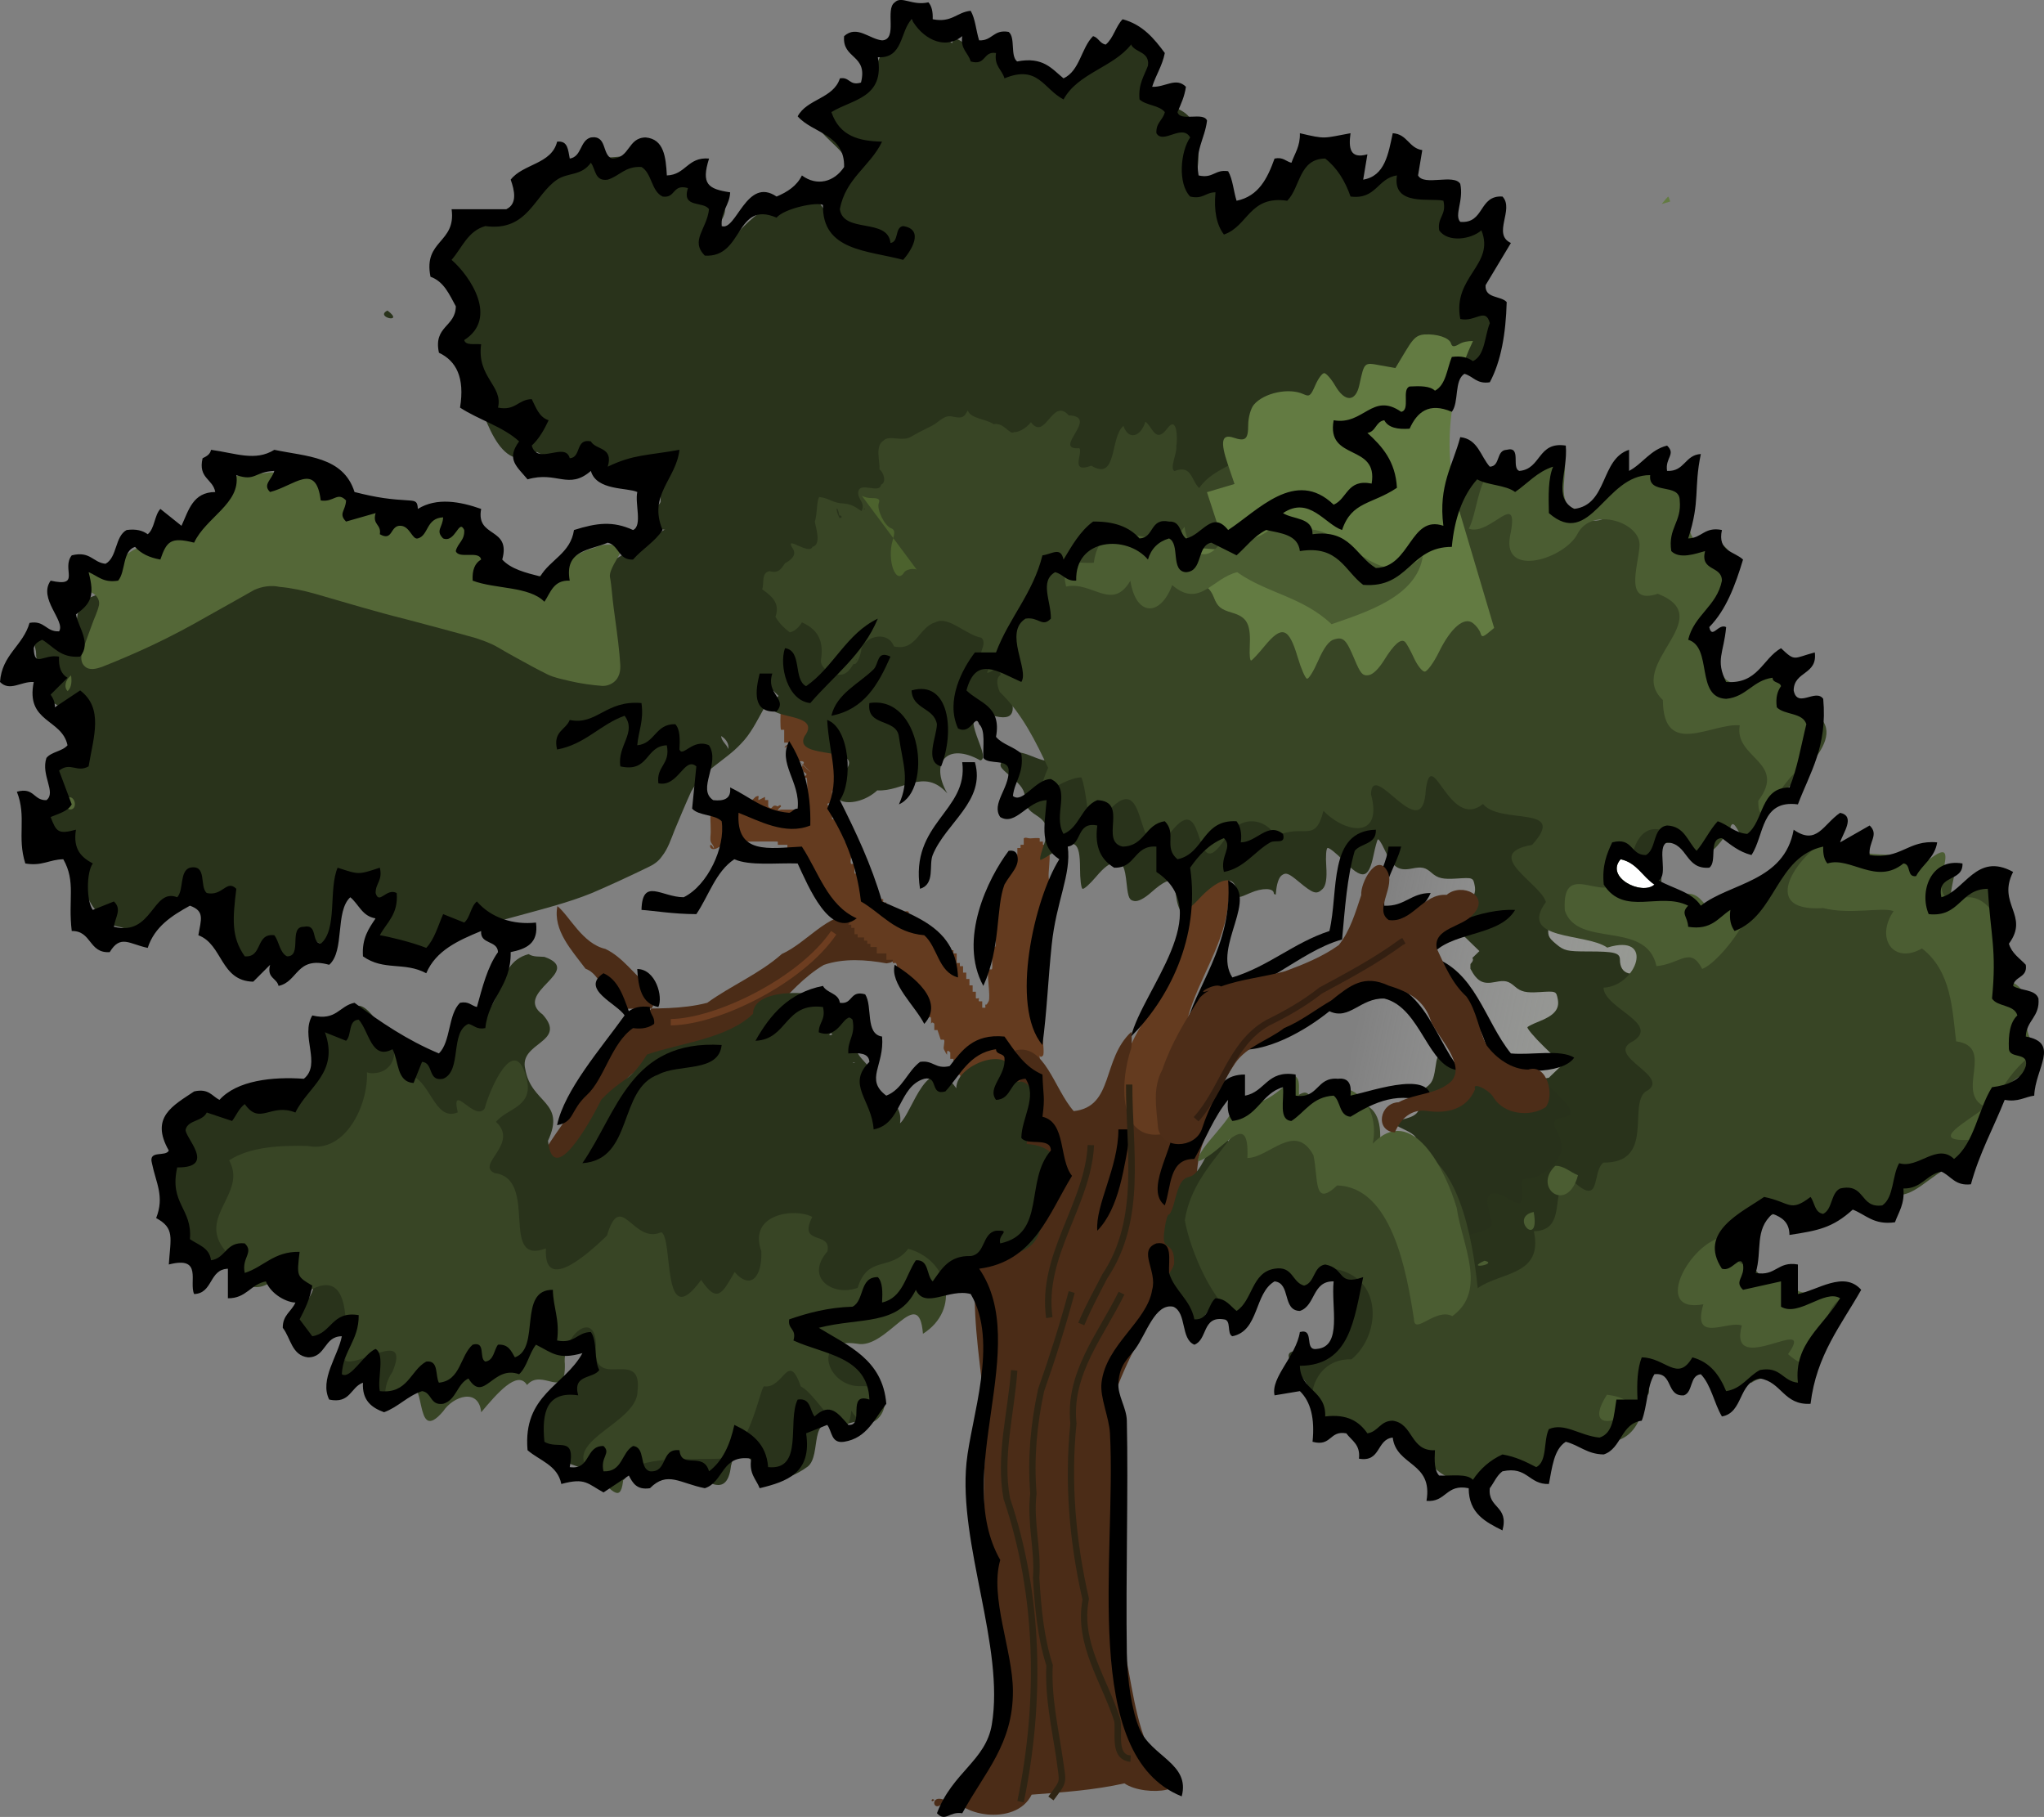 <svg xmlns="http://www.w3.org/2000/svg" xmlns:xlink="http://www.w3.org/1999/xlink" height="284.351" width="319.936"><rect width="100%" height="100%" fill="#808080" stroke="none"/><defs><linearGradient id="c"><stop offset="0" stop-color="#4b5d32"/><stop offset="1" stop-color="#fff" stop-opacity="0"/></linearGradient><linearGradient id="b"><stop offset="0" stop-color="#8f6b32"/><stop offset="1" stop-color="#b3925d"/></linearGradient><linearGradient id="a"><stop offset="0" stop-color="#75511a"/><stop offset="1" stop-color="#b3925d"/></linearGradient><linearGradient xlink:href="#a" x1="47.545" y1="278.434" x2="97.712" y2="251.917" gradientUnits="userSpaceOnUse"/><linearGradient xlink:href="#b" x1="92.277" y1="232.472" x2="128.593" y2="279.4" gradientUnits="userSpaceOnUse"/><linearGradient xlink:href="#c" x1="219.891" y1="434.256" x2="110.144" y2="411.628" gradientUnits="userSpaceOnUse" gradientTransform="translate(-72.125 -194.454)"/><linearGradient xlink:href="#c" id="d" gradientUnits="userSpaceOnUse" gradientTransform="translate(122.439 -352.004)" x1="219.891" y1="434.256" x2="110.144" y2="411.628"/></defs><g><path d="M193.931 186.83c10.6.557 21.328-2.62 31.625.994 11.138.729 25.091-3.705 29.187-15.136 1.854-14.447 5.579-30.271-1.414-43.841-6.796-12.164-21.78-12.707-33.071-18.388-11.877-1.988-17.13-13.359-25-20.637-11.245-8.823-24.876-16.809-38.961-9.119-15.323 7.861-33.683 5.834-48.559 14.782-10.085 2.638-19.831 6.118-28.39 12.168-6.539 6.838-28.309 3.087-17.561 17.517 7.818 6.856 21.11 10.515 16 24.213 4.714 13.766-9.646 34.13 7.709 42.309 12.303 3.216 24.935 10.375 37.989 7.225 12.878-5.405 27.289-6.391 39.451-14.331 10.758-.922 19.868 6.756 30.996 2.245z" fill="url(#d)"/><path d="M276.236 206.336c-.029-.049-.423-.249-.923-.479l.494.829c.283-.186.45-.316.43-.351zm-20.817-22.141c-.288-.418-.796-.661-2.002-1.011l-1.935-.57-.141-1.64c-.143-1.824-.082-1.778-2.583-1.657-1.801.087-2.12-1.026-.721-2.491.589-.617 1.035-1.306.986-1.52-.049-.214-.707-.479-1.459-.594-1.239-.19-1.346-.289-1.231-.995.279-1.706-.947-4.176-2.42-4.891-.462-.224-1.455-.226-2.198-.021-1.465.406-1.766.187-1.688-1.186.076-1.346-.754-1.293-2.866.177l-1.789 1.245-.79-1.327-.79-1.327-2.589 1.756c-1.421.97-2.655 1.645-2.743 1.498-.087-.147-.251-.868-.363-1.6-.302-1.977-.915-2.814-2.113-2.848-1.028-.029-1.024-.018-1.335 2.049-.252 1.677-.51 2.235-1.322 2.854-.822.628-1.006 1.047-1.03 2.312-.034 1.753-.65 2.314-3.021 2.846-.786.177-1.359.405-1.288.518.071.113.862.55 1.754.966 2.68 1.249 2.645 2.025-.159 3.817-1.055.674-1.91 1.383-1.91 1.577 0 .194.957.485 2.141.667 1.471.227 2.283.576 2.569 1.056.538.904.338 1.267-1.474 2.723-1.269 1.02-1.447 1.314-1.196 1.909.185.439.915.881 1.943 1.201 1.871.582 2.67 1.134 2.414 1.663-.098.202-.723.823-1.382 1.392-.659.569-1.149 1.249-1.09 1.511.059.261 1.129.693 2.381.947 2.762.56 4.275 1.629 3.84 2.737-.158.403-.516.89-.791 1.065-.465.297-.411.377.861 1.282l.011.018 10.817-6.912c5.488-3.507 11.762-4.551 17.612-3.417-.149-.568-.374-1.04-.679-1.347-.454-.458-.498-.674-.161-.889.522-.333.603-1.721.168-3.059-.063-.192-.143-.344-.239-.484z" fill="#28311b"/><path d="M138.776 150.767c-3.193-.594-6.769-.825-9.84.248-3.106 1.838-5.525 4.608-7.951 7.214-4.287 2.469-8.542 5.53-13.619 5.961-3.489 1.399-7.575 2.353-9.997 5.453-2.429 4.185-3.208 9.388-6.693 12.943-1.63 2.405-7.629 4.738-6.809-.136 1.924-3.537 4.347-6.673 6.579-10 2.712-2.607 4.415-6.069 5.869-9.536 1.284-3.414 8.701-4.091 5.186-8.631-2.352-1.855-3.983-4.452-6.734-5.774-3.601-.826-5.575-5.108-7.519-6.705-.74 3.796 2.289 6.964 4.4 9.798 3.255 1.225 2.98 6.82 6.85 6.261 4.073-.055 8.256.098 12.201-.924 3.73-2.705 8.17-4.524 11.68-7.643 4.005-1.814 6.951-6.238 11.565-6.325 4.366-1.333 10.992 3.791 6.022 7.404l-.607.271-.583.12z" fill="#4b2c17"/><path d="M131.246 115.212c-.278 1.109.447.894.5 1 .467.934-.19 1.379-.5 2-.37.741 0 2.654 0 3.5 0 .206.132 1.368 0 1.5h-.5v.5c-.667.667-.5-.833-.5.5 0 .206.132 1.368 0 1.5-.063.063-1.217-.217-.5.5h.5v2h1c.236.236-.149.702 0 1l1 1c.151.302-.231 1.269 0 1.5h.5c.236.236-.149.702 0 1l.5.5c.208.416-.317 1.683 0 2h.5v1.5h.5v1h.5v1h.5v.5h1v.5h1v.5h.5v.5h.5v.5c.118.118.333 0 .5 0 0 .167-.118.382 0 .5h.5v.5h1c.48.48-.447.5 1 .5.333 0 .764-.236 1 0v.5l1.5.5v.5h1c.118.118 0 .333 0 .5.167 0 .382-.118.5 0v.5h.5v.5h1v.5h.5v.5h.5v1h.5c.118.118 0 .333 0 .5.167 0 .382-.118.5 0v.5h.5v.5h.5v1.5h.5v.5h.5v1h.5v1h.5v1h.5v1h.5v1c.118.118.333 0 .5 0 0 .167-.118.382 0 .5h.5v1h.5c.118.118 0 .667 0 .5 0-2.276-.236-.029.5-1.5.362-.724-.381-4.619 0-5h.5c.195-.195 0-1.695 0-2 0-.206-.132-1.368 0-1.5h.5c.302-.302 0-2.526 0-3 0-.636-.405-3.595 0-4h.5v-2.5h.5v-1.5h.5v-1.5h.5v-.5h.5l.5-1.5h.5v-1h.5v-.5h.5v-1c.236-.236.667 0 1 0 .206 0 1.368-.132 1.5 0v.5h.5v.5h.5v1.5h.5c.132.132 0 1.294 0 1.5 0 .392-.249 2.251 0 2.5h.5c.101.101.101 2.399 0 2.5h-.5c-.354.354 0 2.945 0 3.5 0 .531.054 5.446 0 5.5h-.5v2h-.5v1h-.5c-.302.302 0 2.526 0 3 0 .392-.249 2.251 0 2.5h.5c.047.047 0 4.518 0 5 0 .392.249 2.251 0 2.5-.667.667-.5-.833-.5.5 0 .474-.302 2.698 0 3 .667.667.5-.833.5.5 0 .392-.249 2.251 0 2.5h.5v1.5c.118.118.333 0 .5 0 0 .167-.118.382 0 .5h.5c.123.123.123 2.877 0 3-.236.236-.702-.149-1 0l-.5.5c-.149.074-.382-.118-.5 0v.5c-.249.249-2.108 0-2.5 0-.333 0-.764-.236-1 0v.5c-.05.05-1.45.05-1.5 0v-.5c-.118-.118-.333 0-.5 0 0-.167.118-.382 0-.5h-1v-.5c-.118-.118-.351.074-.5 0l-1.5-1.5c-.149-.074-.382.118-.5 0l-.5-1h-.5v-1h-.5v-.5h-.5c-.236-.236.149-.702 0-1l-1.5-2.5c-.149-.298.236-.764 0-1h-.5c-.236-.236 0-.667 0-1 0-1.333.167.167-.5-.5v-1h-.5v-1c-1.035-1.035.04 1.581-1-.5-.151-.302.231-1.269 0-1.5h-.5l-.5-1.5h-.5v-1c-.667-.667-.5.833-.5-.5 0-1.211-.466.034-1-.5v-1h-1v-1.5h-.5v-.5h-.5v-1h-.5v-.5h-.5v-1h-.5v-1h-.5c-.328-.328-.249-1.75-.5-2h-.5v-.5h-1v-1h-1.5v-1h-1v-.5h-.5v-.5h-.5v-.5h-1v-.5h-.5v-1h-.5v-.5c-1.333 0 .167.167-.5-.5h-.5v-.5h-.5v-1h-.5v-.5h-.5v-.5h-.5v-.5h-.5v-.5h-.5v-.5h-.5v-.5h-.5v-.5h-.5c-.236-.236 0-.667 0-1 0-1.333.167.167-.5-.5v-1h-.5v-.5h-.5v-1h-.5v-1h-.5v-.5h-.5v-.5h-.5v-.5h-1v-.5h-1.5v-.5c-.047-.047-4.518 0-5 0-.5 0-1.5.5-1.5 0 0-.167.667 0 .5 0-.222 0-1.69-.155-2 0-.426.213-1.83 1.67-2.5 1-.118-.118-.167-.5 0-.5.236 0 .5.736.5.5 0-.373-.382-.646-.5-1-.127-.382 0-1.094 0-1.5 0-1.687-.138-2.724 0-3 .074-.149.382.118.5 0v-.5h1v-.5c1.333 0-.167.167.5-.5h2v-.5c.399-.399 1.975.262 2.5 0l.5-.5c.889-.444.278.278.5.5l1-.5v.5h.5v1c.792.792.426-.537 1.5 0 .149.074.167.5 0 .5-.667 0 .5-1.167.5-.5l-.5.5c0 .167.333 0 .5 0h2c1.173 0 0-.118 0 .5 0 .333.764.236 1 0v-.5.5c.999 0 .202-1.202.5-1.5h.5c.166-.166.166-3.834 0-4h-.5l.5-.5c0-.236-.395-.289-.5-.5-.59-1.18.359-1.141 0-1.5-.118-.118-.592-.139-.5 0 .392.588 2 2 1.5 1.5l-2.5-2.5c-.167 0-.382.118-.5 0v-1.5c-.661-.661-1.447.947-.5 0 .717-.717-.437-.437-.5-.5v-2h-.5c-.123-.123-.123-2.877 0-3h.5v-.5h.5v-.5c.236-.236.702.149 1 0 2.081-1.04-.535.035.5-1h1.5v-.5c.166-.166 3.834-.166 4 0v.5h.5v1h.5v.5h.5c0 .85-.333 1.667-.5 4.5z" fill="#643b1f"/><path d="M185.799 138.039c.256 4.77-.108 9.662-2.407 13.954-2.482 5.827-7.294 10.635-8.043 17.164-.156 3.176-.727 7.379 2.684 9.131 4.65 2.676 5.947-3.379 6.007-6.738 1.26-4.005 1.034-8.19 1.861-12.244 1.728-6.285 5.965-11.78 6.386-18.416 1.354-3.731-1.278-6.55-5.074-4.62" fill="#643b1f"/><path d="M177.09 161.475c-4.674 4.336-2.692 11.704-9.021 12.417-3.087-3.487-4.563-10.674-9.157-9.502.678 5.16 2.598 11.136-1.431 15.547-3.44 6.477 9.893 6.593 4.198 12.023-4.051 2.496-11.931 2.835-9.051 8.786-.334 6.484.978 13.89 1.606 20.455.239 7.925-1.254 15.891 1.133 23.629.747 5.74 1.588 15.992 2.12 21.735-1.895 6.656-3.532 8.834-8.347 14.014.36 3.506 9.838 5.41 12.34.283 4.996-.379 9.793-.709 14.521-1.768 3.192 2.239 12.568 1.255 5.449-2.517-3.299-4.682-4.011-11.215-5.187-17.132-.913-6.938-.987-13.981-1.443-21 .356-7.194.681-14.408.139-21.552 2.535-6.48 6.222-12.433 9.812-18.383 4.174-6.12.876-14.129 3.959-20.691 2.161-5.599-3.523-4.832-4.837-.852-8.972 3.281-8.775-7.344-6.817-12.951.08-.844.102-1.696.013-2.54zm9.656 30.25l.219-.031zm.219-.031l.24.023zm-5.719 85.031v-.25zm0-.25c.985.772-.188-.989 0 0zm3 1.75l.219-.031zm.219-.031c.395.471.286-.293 0 0zm-33.719 4.031l-.483.028zm-2.844-.5c-2.627-1.138-1.816 2.638 0 0zm-1.656 0c-.439-.516-.698.526 0 0z" fill="#4b2c17"/><path d="M235.03 90.392c-.115 0-1.125.665-2.248 1.49l-2.058 1.49-2.6-.785-2.6-.785-.948 1.408c-.524.765-1.296 2.788-1.706 4.496-.734 3.053-.781 3.091-2.465 3.548-.942.256-2.825 1.359-4.198 2.438-1.825 1.434-2.996 2.013-4.361 2.167-1.732.195-1.978.075-3.575-1.571-1.967-2.027-4.538-3.207-6.094-2.817-.796.2-1.056.107-1.056-.406 0-.794-1.422-1.795-3.142-2.194-.989-.229-1.525.024-3.115 1.49l-1.923 1.761-1.842-.921c-2.038-1.04-1.948-1.077-3.521 1.761-1.133 2.043-2.534 1.665-3.142-.84-.256-1.055-.687-1.998-.948-2.086-.261-.087-.991.465-1.625 1.219-1.045 1.242-1.223 1.294-1.896.704-1.626-1.427-5.09-1.697-6.852-.542-.553.363-1.231 1.456-1.517 2.411-.564 1.882-1.002 2.07-2.411 1.083-1.381-.967-1.89-.018-1.761 3.277l.108 2.79h-3.9l.108 4.009c.066 2.205-.055 4.009-.271 4.009-.216 0-1.094-.293-1.95-.65-2.31-.965-3.618-.838-4.469.46-.73 1.115-.715 1.117 1.273 2.817 1.613 1.379 2.032 2.03 2.14 3.331.11 1.32.43 1.796 1.761 2.654 1.843 1.189 2.021 2.236.975 5.2-.347.983-.493 1.765-.325 1.761.168-.004 1.172-.589 2.221-1.3 3.152-2.136 3.954-1.588 3.954 2.681 0 1.607.173 3.015.379 3.142.206.127 1.167-.737 2.167-1.923 1.242-1.473 2.166-2.14 2.871-2.14 1.328 0 1.578.459 1.896 3.413.222 2.069.414 2.459 1.219 2.573.593.085 1.561-.431 2.6-1.354 1.893-1.681 3.024-2.2 3.413-1.571.148.24.384 1.337.542 2.438.157 1.1.548 2.088.867 2.194.318.106 1.506-.791 2.627-2.004 2.475-2.678 4.642-3.646 5.525-2.438.321.439.596 1.153.596 1.571 0 .708.122.7 1.95-.108 1.877-.83 3.684-.789 3.684.081 0 .077.109.135.298.19l.027-.244c.104-1.387.436-2.437.921-2.79.657-.478 1.054-.329 2.654 1.002 2.284 1.9 2.784 2.062 3.738 1.138.506-.491.702-1.626.569-3.548-.107-1.547-.02-2.819.217-2.871.237-.052 1.346.824 2.465 1.977 2.972 3.066 3.936 2.915 4.713-.813.258-1.24.559-2.372.677-2.492.118-.12.567.542 1.002 1.49 1.312 2.856 2.183 3.49 4.334 3.061 1.552-.31 2.091-.194 3.088.677.983.859 1.755 1.027 3.873.894 2.611-.164 2.62-.171 2.871 1.138.293 1.524-.567 2.525-2.898 3.44-.863.339-1.687.744-1.842.894-.155.15 1.018 1.551 2.6 3.088l2.871 2.79-1.11 1.083c.193.189.118.519-.271.921-.032.033-.032.332-.027.758 1.073 2.028 1.964 2.461 3.846 2.086 1.552-.31 2.091-.194 3.088.677.983.859 1.755 1.027 3.873.894 2.611-.164 2.62-.171 2.871 1.138.293 1.524-.567 2.525-2.898 3.44-.863.339-1.687.744-1.842.894-.155.15 1.018 1.551 2.6 3.088l2.871 2.79-1.408 1.354-1.408 1.354 2.031 1.923c2.386 2.276 2.667 3.336 1.002 3.602-1.698.272-1.88.694-.975 2.438.459.884.741 2.144.596 2.79-.462 2.056-3.148 4.28-5.309 4.388-.894.044-.981.195-.867 1.815.069.983-.05 1.885-.298 2.004s-1.222-.26-2.14-.84c-2.18-1.376-3.453-.657-2.844 1.598.845 3.132.887 3.039-1.3 3.711l-1.977.623-.135 2.6c-.091 1.619-.247 2.34-.677 2.817-.143.159-.324.302-.542.433-1.512.91-3.212 1.166-3.765.596-.357-.369-.624-.264-1.056.433-.29.468-.81.904-1.463 1.246-.226-6.986-2.733-13.931-7.53-19.637-1.263.553-2.498.658-2.952.19-.357-.369-.624-.264-1.056.433-.29.468-.81.904-1.463 1.246-.062-1.927-.294-3.874-.704-5.769-.777.086-1.235-.35-1.761-1.381-.774-1.519-1.758-1.193-6.175 2.004-.827.599-1.427-.442-1.435-2.492-.008-1.854-.393-2.031-1.571-.704-1.172 1.32-4.083 3.413-4.767 3.413-.317 0-.708-.531-.867-1.165-.277-1.105-.325-1.118-.921-.325-.342.455-1.282 2.131-2.086 3.711-1.085 2.134-1.742 2.933-2.573 3.142-1.184.297-1.631 1.081-2.383 4.063-.256 1.013-.641 1.842-.84 1.842-.198 0-.488 1-.65 2.221-.257 1.937-.18 2.274.596 2.817.655.459.892 1.098.894 2.438.002 1.311-1.805 2.204-.85 3.611.729 1.073 2.577 3.84 2.795 4.376.538 1.325 1.742 2.314 2.622.767.817-1.435 1.945-2.818 3.215-1.858.463 1.137 1.235-.539 1.4-.531.165.008.933-1.036 1.706-2.329 2.013-3.366 3.85-4.101 5.634-2.221 1.237 1.304 2.39 1.417 2.763.244.151-.477.657-1.097 1.138-1.354.706-.378 1.176-.243 2.465.65 1.086.753 1.918 1.018 2.6.84.954-.249.403-.193.704 1.408 1.321 7.03.204 11.19-6.094 10.374-2.457-.318-2.43.531-1.869 1.598.284.54 1.08 1.628 1.761 2.411.68.783 1.246 1.807 1.246 2.275 0 .702.278.867 1.679.867 1.165 0 2.101.313 2.952 1.029 1.23 1.035 1.247 1.055 2.302.244 1.663-1.278 2.711-1.029 4.659 1.11.976 1.073 2.07 1.95 2.411 1.95.387 0 .723.64.894 1.706.269 1.682.306 1.709 2.329 1.869 1.131.089 2.113.201 2.194.244.081.043.948-.601 1.923-1.435 1.979-1.694 2.961-1.839 5.525-.813.968.387 1.835.631 1.923.542.088-.089.412-1.235.731-2.546.569-2.335.627-2.389 2.113-2.356.834.018 2.448.315 3.602.65 1.947.565 2.16.534 2.708-.217.325-.445.711-1.668.867-2.708.271-1.805.36-1.869 1.761-1.869 1.378 0 1.463-.089 1.463-1.463 0-2.31.473-4.171 1.083-4.171.308 0 1.498.383 2.627.867l2.058.894.975-.921c.929-.873 1.016-.896 2.329-.217.756.391 1.765 1.402 2.248 2.221.483.819 1.134 1.49 1.435 1.49.301 0 1.294-.585 2.194-1.3 1.927-1.531 3.258-1.64 5.254-.406l1.463.894v-1.219c.013-1.689 1.262-4.204 3.602-7.286 1.086-1.43 1.777-2.68 1.544-2.763-.233-.083-1.654.278-3.169.813-3.443 1.215-4.144 1.002-4.144-1.3 0-1.957-.609-2.219-2.383-1.056-.574.376-1.481.62-2.031.542-.89-.126-.999-.347-.894-2.004.11-1.729.057-1.83-.731-1.408-1.39.744-2.062.526-2.627-.84-.998-2.408.45-4.883 4.279-7.34 2.046-1.313 2.162-1.347 4.361-.84 1.821.42 2.438.429 3.169-.027.782-.488.996-.458 1.49.217.315.431.569.945.569 1.138 0 .922.94.173 1.733-1.381 1.108-2.172 2.477-2.302 4.604-.433.814.715 1.674 1.3 1.896 1.3.542 0 1.222-1.383 1.977-3.927.446-1.502.846-2.087 1.381-2.058.412.022 1.784-.288 3.061-.677 1.619-.493 2.563-.566 3.115-.271 1.012.541 1.83-.578 4.09-5.742 1.345-3.075 1.818-3.792 2.573-3.792 1.119 0 2.694-1.053 3.304-2.194.374-.698.217-.929-.921-1.517-1.302-.673-1.32-.785-1.029-2.736.166-1.113.463-2.232.677-2.492.486-.591.136-.958-1.652-1.706l-1.408-.596v-3.304c0-3.276-.036-3.332-2.248-6.5-2.116-3.031-2.263-3.17-3.115-2.573-1.195.837-3.163.808-3.494-.054-.439-1.145-.273-2.748.379-4.009.798-1.543.165-2.828-.704-1.435-.691 1.106-1.463 1.21-2.004.244-.345-.616-.603-.642-2.004-.135-1.374.497-1.986.481-4.496-.163-1.601-.41-3.326-.76-3.846-.758-.567.003-1.054-.32-1.219-.84-.151-.477-.561-.867-.894-.867-1.043 0-3.657 2.627-5.85 5.877-3.147 4.664-5.319 6.073-5.877 3.846l-.271-1.083-1.408.867c-2.588 1.599-4.55 1.055-4.55-1.273 0-1.092-.83-1.3-4.984-1.3-3.289 0-3.754-.107-5.011-1.165-1.255-1.056-1.364-1.329-1.138-2.979.553-4.037 1.984-5.06 4.388-3.169 1.312 1.032 1.627.866 2.763-1.408 1.058-2.119 2.588-2.205 4.334-.217l1.327 1.544 1.381-1.923 1.381-1.923 1.706.867c.944.482-.368-6.459-.056-6.578.312-.12 2.469.403 3.247-1.057 1.091-2.047 2.77 2.727 3.688 2.544 1.069-.214 1.286-.576 2.086-3.548 1.42-5.283 1.405-5.356-.758-6.338-1.798-.817-1.858-.904-1.706-2.492.137-1.435.025-1.706-.84-1.923-.678-.17-1.602.149-2.844.975-1.896 1.26-4.258 1.592-5.119.731-.264-.264-.85-1.809-1.3-3.44-.451-1.631-1.137-3.186-1.517-3.467-.887-.656-.536-1.785 1.327-4.225 2.759-3.615 3.003-4.641 1.327-5.959-.596-.469-1.083-1.116-1.083-1.435 0-.413-.592-.565-2.058-.515l-2.058.081.054-1.95c.034-1.073.204-2.881.379-4.009l.325-2.058-1.95-.84c-1.077-.461-2.048-1.051-2.14-1.327-.337-1.01-2.577.13-5.634 2.871-3.62 3.246-4.68 3.618-6.771 2.492l-1.49-.785.217-2.952c.115-1.616.115-2.925 0-2.925z" fill="#29331b"/><path d="M146.559 4.819c-.853.819-3.414-2.327-5.073-1.849-1.533.442-2.163 4.509-3.077 5.208-1.737 1.33-.766 3.812-2.354 4.781-2.913 1.777-5.111 2.61-7.94 3.543-3.503 5.056 9.54 7.396 2.456 12.671-4.432 3.716 1.39 9.439 8.913 9.639 1.796 3.865 2.274-6.895 2.228-.463-1.855 4.034-12.616-3.171-14.193-8.203-6.228.574-10.091 3.536-13.98 8.636-6.221-.567 4.349-6.465-2.418-7.651-.872-.872-3.058.085-2.78-1.937.159-1.161-3.364-.089-3.558-1.338-1.345-.098-2.127-2.896-4.011-3.324-2.767-.629-6.652.917-7.855-.47-6.741 2.761-11.803 9.633-19.373 10.608-4.567 2.857-3.352 6.896-1.61 10.167 2.908 4.427-2.955 13.542 2.113 15.154 1.423 4.049 4.109 15.065 9.98 10.729 5.741 3.04-.546 2.123 7.888.829.604 4.7 2.471 1.193 5.718 1.962.505 5.019 5.885-.005 5.769 4.871.303.707-4.007 2.998-.587 4.269 2.854 1.06 9.255-1.597 5.462 3.138 6.537-.831 6.047 12.254 14.486 6.707 2.196 2.491-5.677.922-.933 5.107-4.646 3.013-3.079 8.544.037 11.304-4.789 4.33 7.395 1.92 4.039 6.355-1.837 3.866 10.235 1.239 6.153 5.652-4.075 5.345 2.05 5.773 5.255 2.779 4.012.245 7.314-3.61 10.963.471-2.811-4.897.024-8.058 5.176-5.159 2.12-.465-5.076-9.373 2.387-6.904 7.291 1.676-3.668-10.72 5.769-6.961 1.032-2.402-2.403-6.574 1.567-9.624 1.851-4.475 3.701-8.594 8.23-9.366 2.135-7.402 9.203-.485 12.267-2.544 4.096-3.209 6.106 3.532 10.217-1.206 5.959 1.62 10.799-8.691 17.283-3.892 2.537 1.037 10.205-3.586 5.011-6.25-9.593-4.513 2.227-9.106 7.186-7.985.099-3.077 2.658-6.514 4.713-7.036 1.424-.362 2.606 2.585 2.559.138 3.673.232 5.234-5.32 3.106-9.024-11.775.935 4.568-13.927-.147-10.42-2.72 1 .411-1.743-.019-3.029-.301-.9-5.573.806-6.346 1.931-.576.839-.799-5.983-.96-6.39-5.408 1.312-5.418-8.308-9.832-2.82-.858.365-3.163 2.014-4.01 1.575-3.496-1.81-5.429-10.085-8.539-3.149-2.931 3.636-7.974 6.793-11.41 8.902-1.11-4.334 2.481-6.277-2.713-5.514-4.632-.855-.635-3.841-3.012-8.087.166-3.41-.967-3.715-4.79-5.426.525-1.019-2.758-.973-2.469-2.348 1.074-5.109-.515-8.746-4.318-5.492-3.993.602-7.631 8.449-10.937 3.865-2.82-3.098-4.308 1.88-5.625-2.224-1.347.324-.845-1.071-2.05-1.804-1.028-.625-2.773.329-3.915-.143-1.929-.797-3.148-2.64-3.631-1.016-.879-.566-1.386-1.69-2.466-1.943zm-85.906 43.781c-2.119 1.033 2.816 2.132 0 0z" fill="#29331b"/><path d="M243.017 75.118c-2.808 2.088-2.107 2.807-5.562.562-5.852-2.198-2.048-2.325-6.763-1.345-5.32 3.475-13.235 20.175-18.018 12.934-5.288-.417-9.913-7.505-14.402-.816-3.497-1.042-6.316-.837-8.764 2.943-2.188-2.98-2.617-6.904-6.242-2.278-4.638-4.491-9.908-.117-11.909 3.635-5.972-4.156-.236 7.687-4.759 6.41-4.894-1.3-1.51 5.296-2.585 7.891-.158 2.561-9.969-2.738-7.531 3.236 3.51 3.357 5.707 7.904 7.573 11.873-3.054 7.012 1.653 1.594 5.2 1.494 1.452 3.682.283 11.432 4.863 4.622 6.072-5.827 3.061 11.604 9.676 3.313 5.058-5.68 2.91 9.28 7.816 1.883 2.544-4.313 6.599-3.331 8.071-.597 4.387-2.104 6.161 1.268 7.468-3.983 3.473 3.558 9.367 4.474 7.441-2.62.242-5.662 8.152 8.566 8.583-.706.965-7.115 3.668 6.501 8.959 2.255 2.65 3.318 13.41.056 7.683 6.396-8.036 1.438 1.355 6.017 2.157 8.949-4.437 6.085 6.314 4.794 9.601 7.131 7.571-2.356 4.643 6.044-.587 6.27.118 3.201 8.873 5.6 4.688 8.344-4.871 2.302 6.423 5.604 1.875 7.938-2.714 2.129 1.488 11.157-6.563 11.094-1.881 1.388-.259 7.044-4.704 2.954-4.408-.223-.324 7.699-6.194 7.782 1.509 6.989-5.225 6.351-8.789 8.919-.792-7.676-3.063-21.539-11.545-22.154-2.398-.834-4.185 3.969-3.711-1.688-.026-7.711-7.088-5.062-10.895-2.887.889-10.928-7.172 5.505-9.18-1.811-3.353 6.454-9.348 10.457-10.513 17.915.811 4.603 4.492 13.548 8.695 15.371 2.022-5.101 4.277-6.877 6.448-5.966 1.954-2.358 2.596 5.539 6.773-1.979 9.312.449 8.998 10.384 4.171 14.328-7.295-.2-7.668 10.038-3.71 9.149 1.425 1.446 3.868 3.031 6.914 2.824 4.66-.318 7.345.258 9.066 3.952 1.05 2.572 7.708 5.242 9.324 1.854 1.567-3.287 4.269-.376 6.702-.669 3.799.052 2.319-2.918 3.567-4.725.503-.729 4.306 1.918 4.664.106 5.467 1.55 8.676-.547 9.462-6.762 1.776-.33-1.112-3.826.124-4.799 1.453-1.143 4.892 3.932 5.736 2.175 1.246-2.595 3.313-3.734 5.165 3.429 3.182.454 4.396-3.705 5.586-2.854 2.827-2.063 6.947.894 8.491 1.013-.86-5 11.323-18.301 3.475-13.061-5.257 3.046-3.174-5.342-7.367-2.657-4.299 1.588-1.655-2.401-4.909-3.393-5.17-7.802 5.472-9.533 11.455-8.341 1.439 3.624 1.307-.143 4.032-2.301.938-.743 4.718 2.222 6.022 1.993 1.989-.349 1.345-3.554.644-2.747 3.663.821 5.646-2.877 10.119-4.744 6.464-1.633 4.215-13.003 12.392-14.561-2.332-1.973-2.76-6.685-1.36-9.948-6.179-.769-1.497-6.357-4.28-9.952-.832-9.1-1.521-13.397-7.402-5.607-.952-3.336 2.867-8.88-2.175-5.394-4.499-.708-12.017-1.39-16.094-3.261-.871-5.54-10.499 2.297-12.637 9.437-5.699 5.571-6.755-3.635-12.625-1.969-9.682 3.469-7.813-16.466.295-9.787 1.383.256 2.543 2.937 3.846 2.915 1.908-.031 3.825-3.003 4.734-4.368.616-2.501 1.748 2.517 2.956 2.253 1.829-.399 2.179-3.472 3.632-5.937 3.106-3.999 13.469-11.229 5.641-14.916-3.399-.179-3.523-4.834-6.717-2.495-5.525 2.314-11.689-7.805-9.53-11.373 5.887-3.542 5.539-12.499-.858-10.543-.457-1.513-2.993-.519-2.609-2.368.427-2.054 1.622-7.83-.292-8.522-6.372-6.815-8.512 8.318-15.256 5.327-3.573-.789-3.6-3.616-4.749-5.982z" fill="#384525"/><path d="M40.527 78.663c-2.353.812-4.363 2.317-6.487 3.574-4.675 2.9-9.379 5.758-13.984 8.768-1.419.895-3.007 1.45-4.592 1.971-1.029.404-2.254.729-2.813 1.781-.563.873-.51 1.957-.79 2.928-.141 1.064-1.005 1.897-2.006 2.199-.859.373-3.471-.849-4.378-.633-.714.243.196 2.211.174 3.037-.078.868.544 1.575 1.045 2.21.734.921.323 3.328.528 4.488.259 1.025 1.307.842 2.061 1.649.8.935 2.058 1.431 2.65 2.557.487.951.186 2.037-.065 3.011-1.378 3.451-2.684 2.05-3.169 4.089-.551 2.314-.235 7.851-1.189 8.062-.375 1.223.133 1.245.592 2.349 1.51 3.441 4.419 7.165 6.047 10.552.472.843 1.124 1.579 1.813 2.25.71.716 1.592 1.374 2.611 1.526.998.146 2.793 1.171 3.704.779 1.05-.457 1.179-2.482 2.194-3.011 1.156-.694 2.398-1.219 3.678-1.637.998-.363 2.094-.746 3.156-.438 1.274.363 2.1 1.481 3.031 2.344.757.793 1.442 1.663 2.051 2.57.428.984.415 2.103.813 3.094.393.855 1.496 1.506 2.397 1.011.956-.342 1.716-1.036 2.633-1.459 1.394-.825 1.184 2.641 2.701 2.14 1.067-.317 2.115-2.929 3.132-3.382 1.013-.737 2.438 1.669 3.202.69.701-.92 2.536-6.748 3.384-7.539.953-.613 2.183-.283 2.875.563 1.668 1.581 1.054 6.175 2.761 7.715.774.633 1.805.045 2.864.024 1.212.041 2.039.798 3.227.601 3.325-.695 8.95-4.355 12.262-5.106 2.781-.766 5.573-1.493 8.344-2.297 1.896-.562 3.785-1.167 5.617-1.915 2.979-1.272 5.918-2.64 8.832-4.053.845-.385 1.636-.913 2.164-1.693.962-1.2 1.431-2.694 1.992-4.103.858-2.043 1.704-4.094 2.625-6.11.907-1.575 2.209-2.874 3.651-3.962 1.406-1.109 2.891-2.135 4.112-3.457 1.492-1.503 2.429-3.433 3.452-5.261 2.147-3.982 4.23-7.997 6.351-11.992.591-1.024.519-2.35-.116-3.336-.439-.882-1.063-1.659-1.698-2.407-1.039-1.285-1.993-2.653-3.251-3.742-.784-.722-1.662-1.334-2.469-2.031-2.279-1.86-4.685-3.555-7.05-5.303-.841-.493-1.588-1.29-2.592-1.414-1.298-.17-2.394.708-3.458 1.309-3.448 2.042-6.879 4.112-10.307 6.189l-10.375 4.906c-1.456.27-2.932-.155-4.26-.732-6.475-2.556-12.857-5.34-19.334-7.893-3.69-1.298-7.399-2.545-11.129-3.721-2.616-.832-5.259-1.577-7.915-2.268-.429-.078-.87-.153-1.3-.043zm72.5 36.625c.624.416 1.121 1.162.969 1.938-.25-.752-1.054-1.206-1.125-2.031z" fill="#29331b"/><path d="M82.746 149.319c-5.777 1.523-3.162 9.34-9.747 10.806-3.997 2.501-2.76 8.029-7.564 5.191-1.422 4.556-1.446-2.18-3.856-1.779-1.633-2.104-5.313-9.275-6.883-4.562-2.966.057-5.205 3.748-4.987 7.041-1.428 5.834-3.03 7.939-9.45 5.532-2.823 1.725-15.955.584-11.958 7.151-1.795 3.177-2.095 12.543.824 16.256.931 3.639 5.525 5.557 9.269 1.57 3.77-.135.817 5.966 4.977 2.336 3.026-2.36 5.856-1.51 5.567 2.261.689.946-2.477 4.378-2.737 6.073-.426 2.772 2.058 3.632 5.814 1.66 4.441-4.492 3.408 3.433-.017 6.597-.319 4.663 6.815-4.846 6.967 1.216-.498 5.31 6.226 2.085 7.94-1.2 3.408-1.549 5.176 4.155 7.065-1.224.757-1.953 3.684-3.281 3.738-.19 1.618-4.399 6.273 1.895 6.204-3.396-.389-3.098 3.947-10.351 4.856-3.99-.473 4.397.288 3.471 2.709 3.418 3.903 5.538-.749 5.125-4.45 7.558-.981 1.787-3.567 6.103-2.393 8.282 1.625 3.017 7.463 3.767 7.889 4.451.489-2.893 1.985-4.817 2.162-.608.864 3.121 3.558 2.692 3.862-.185 3.141.999 5.887 3.834 8.669-.142 2.496 1.683 6.556 5.741 7.201-.033 1.111-4.902 2.961-.312 5.701 1.497 1.934 1.277 4.675-.198 6.314-1.386 2.261-1.795.01-8.698 4.884-5.921 2.515-2.227 7.404.051 5.197-4.777-.492-2.474-1.706-6.047-3.697-6.988-3.058-1.446-7.213.113-7.641-3.609 4.325-3.095 12.133-.512 14.04-6.564.084 6.207 3.883.975 4.676-1.731 3.918-5.376 3.162 6.302 6.974.93 1.52-6.144 10.171-2.176 11.927-8.298 2.986-4.42 5.887-13.085-2.109-13.526.682-4.003 2.648-11.09-2.491-9.587 1.793-6.527-8.54-3.269-8.51.858-4.478-6.317-6.836 3.82-8.809 5.494.603-3.72-3.791-5.029-4.971-5.484 2.459-4.323-3.883-4.242-1.229-8.354.758-5.878-6.187.662-4.759-5.603-3.18-1.479-12.061-1.632-12.042 2.302-4.029 3.916-11.588 4.609-16.604 6.371-2.863 4.54-3.293 3.152-7.12 7.016-1.879 3.759-7.579 13.931-8.374 6.48 2.879-6.209-2.639-5.772-3.553-11.21-1.07-4.231 6.679-4.136 2.729-8.543-4.841-3.496 6.659-6.76.263-9.028-.822-.076-1.737.044-2.467-.431zm47.281 12.375c.826.203-.769.599 0 0zm3.5 4.594c.753-.038-.189.195 0 0zm23.625 6.406l-.002.62zm-42.594 39.656c5.269 1.204-1.272 5.204 0 0z" fill="#29331b"/><path d="M61.745 164.593c-.203 3.65-3.697 3.55-4.307 3.216.227 5.065-3.353 12.729-9.266 11.534-4.061-.104-8.952.063-12.303 2.246 2.874 5.235-5.029 8.743-.672 14.074 1.286 4.318 4.039 7.848 8.053 4.341 2.911.272.282 5.435 4.387 2.467 7.771-5.207 6.456 6.001 6.403 10.459 2.007 1.124 10.292-5.185 7.39 1.767-1.967 2.755-1.371 7.23 1.684 2.475 4.007-3.024 1.382 9.422 6.265 3.677 1.545-2.343 5.544-3.714 5.94.165 2.384-2.818 5.658-6.725 7.172-4.263 2.406-2.768 6.075 2.558 5.921-3.274-.471-4.782 5.47-9.19 4.829-1.792.119 5.636 7.339-.711 6.546 6.04-.014 5.423-13.928 8.164-6.084 13.661 2.705 2.499 3.673 3.874 3.94-1.023 4.448-2.773 10.434-1.757 16.256-2.144 3.675-2.421 5.219-11.405 5.707-11.259 3.096.419 3.715-5.694 5.744.023 2.734 1.294 7.259 10.83 7.897 3.777 3.598 6.056 8.821-3.999 1.651-3.834-5.477.355-8.045-7.787-.725-6.633 4.684.957 9.653-9.601 10.291-1.556 5.948-3.763 4.09-11.522-2.297-13.304-2.799 3.609-6.307.907-7.92 6.11-3.812 1.417-8.356-1.521-4.741-5.693.702-3.299-4.674-.806-2.37-5.393-2.419-1.411-10.111-.682-7.976 5.342.181 3.816-1.561 6.263-4.171 3.279-1.932 3.304-2.682 5.024-5.247 1.233-6.235 8.592-4.302-6.381-6.221-7.48-4.446 2.033-6.319-6.82-8.524.551-2.359 2.261-9.949 9.408-9.55 2.001-7.429 2.752-.993-10.885-8.04-11.798-2.986-1.361 3.911-4.582.236-8.004 1.646-2.174 6.193-2.294 4.67-7.187-1.888-6.696-5.729 2.259-6.45 5.08-1.531 2.211-5.355-4.352-4.215.612-3.747 1.576-4.267-5.417-7.8-5.891-.785-1.152-1.383-2.413-2.107-3.601z" fill="#384525"/><path d="M173.208 114.548c3.572 1.122 4.401-3.357 7.251-4.629 1.284-1.749 3.861.194 5.158-1.822 1.656 1.351 3.098 1.584 3.777-.899 1.081-1.996 3.758 1.943 3.507-1.429 2.165-1.658.954-4.363 2.271-6.298 1.895 1.03 2.657.113 1.571-1.761 1.014-.118 2.613-3.286 1.159-2.561-2.139 3.186-4.091-1.216-2.83-3.339.023-2.578 1.568-3.864 3.887-3.663-.361-2.073-.649-4.215 1.914-4.671-.876-1.505-2.976-1.11-2.238-3.337-2.38-1.7 1.329-4.698-.912-6.274-3.312 2.294.177-4.145-3.4-2.116-2.544 1.498-5.026 2.314-6.622 4.63-1.253-1.173-1.172-3.735-3.875-2.651-.793-.5.438-2.755.295-3.885.208-1.117.16-4.943-1.433-2.76-1.855 2.43-2.296-.342-3.411-1.093-.658 2.308-2.634 3.032-3.428.659-2.16 1.824-.901 8.731-5.033 6.233-3.41 1.258-1.294-1.844-1.858-2.734-4.453.297 3.309-4.953-1.675-5.146-2.604-2.93-3.634 4.122-5.917 1.073-.803 1.035-2.092 1.648-2.645 1.538-.656.554-1.573-1.548-3.178-1.232-1.437-.901-3.555-.829-4.066-2.144-.595 1.052-.755 1.279-2.316.976-1.386-.374-2.113.818-3.274 1.412-1.422.69-2.22 1.105-3.309 1.739-1.404.805-3.418-.323-4.265.568-1.402.865-.557 3.257-.648 4.547.55.3 1.206 1.979.24 2.374-.201 1.534-3.407-.607-3.569 1.192-.105 1.162 1.187 1.62.517 2.944-.797-.492-1.407-1.089-2.837-1.195-1.704-.058-2.227-.856-3.783-1.011-.424.553-.287 2.594-.694 3.872.133.851 1.092 3.572-.371 3.93-.522 1.332-4.317-1.858-3.181.096.947 1.265-.412 2.078-1.108 2.466-.536.755-1.006 1.674-2.387 1.238-1.414.179-.837 2.067-1.198 2.84 2.003 1.362 2.701 2.481 2.082 4.313.685 1.131 1.353 1.734 2.241 2.429.933-.184 1.7-1.171 1.892-1.564 2.831 1.216 3.371 3.309 3.01 5.743-.234 1.331 1.183 2.026 2.396 2.428 1.407.188 1.942-.495 2.695-1.682.519.351 1.214-1.627 1.21-2.38.741-2.063 4.176-2.804 5.107-.345 3.566.786 3.837-3.026 6.506-3.783 1.993-1.048 4.781 1.997 7.161 2.414 1.32 1.18-1.684 3.362 1.398 3.15 1.07.905-2.115 3.47.759 1.795 1.963.075-.308 3.604 2.011 1.332 1.686-2.036 2.522 2.053 4.525.217.71 1.778 1.052 3.048 3.282 1.869 1.22.669-.493 3.444 2.168 2.772.548 1.585 1.449 3.016 3.639 1.995 2.075-.295 1.837-.412 1.835 1.619zm-39.208-11.208c-.15-.105.216-.32 0 0zm-2.603-22.303c-.739-1.354-.399-2.336-.019-.357.442-.109.487.539.019.357zm3.816-1.315c-.088-.274.46-.073 0 0z" fill="#384525"/><path d="M261.11 30.784c-.08.024-.512.516-1.026 1.153l1.348-.401c-.149-.479-.265-.769-.321-.752zm-38.956 21.723c-.695.259-1.231.901-2.188 2.509l-1.548 2.579-2.34-.413c-2.596-.48-2.508-.55-3.315 3.105-.581 2.632-2.255 2.675-3.751.105-.63-1.083-1.417-1.984-1.734-1.995-.317-.01-.943.84-1.396 1.882-.747 1.717-.927 1.834-1.865 1.402-2.268-1.043-6.187-.203-7.756 1.654-.493.583-.882 2.015-.885 3.165-.005 2.267-.428 2.619-2.31 1.991-1.846-.616-2.096.602-.869 4.203l1.037 3.05-2.157.641-2.157.641 1.438 4.398c.798 2.417 1.257 4.451 1.019 4.522-.239.071-1.307.036-2.37-.078-2.872-.308-4.277.263-4.791 1.979-.441 1.473-.424 1.471 2.334 2.697 2.238.995 2.915 1.577 3.462 2.981.555 1.423 1.067 1.845 2.82 2.357 2.429.709 2.97 1.809 2.788 5.431-.06 1.202.035 2.114.219 2.054.185-.06 1.102-1.037 2.029-2.168 2.784-3.399 3.851-3.057 5.255 1.665.528 1.777 1.183 3.277 1.453 3.35.27.073 1.048-1.199 1.764-2.839.889-2.038 1.692-3.079 2.471-3.31 1.469-.437 1.896-.012 3.219 3.151.926 2.215 1.267 2.583 2.194 2.445.684-.102 1.584-.99 2.43-2.353 1.54-2.482 2.621-3.428 3.258-2.86.243.217.865 1.353 1.401 2.518.536 1.165 1.293 2.129 1.68 2.141.387.013 1.405-1.37 2.246-3.081 1.857-3.776 3.935-5.558 5.309-4.513.499.38 1.038 1.079 1.176 1.541.233.783.365.735 2.121-.761l.03-.009-5.415-18.212c-2.748-9.241-1.758-18.688 2.1-26.706-.85.002-1.594.15-2.141.474-.815.483-1.133.466-1.302-.102-.261-.878-2.163-1.517-4.196-1.393-.292.018-.535.076-.767.163z" fill="#637b42"/><path d="M244.869 71.297c-2.72 1.764-5.091 4.597-8.396 2.402-5.046-2.696-4.94 6.115-6.573 9.035 3.407 1.275 8.1-6.64 6.435 1.296-1.098 6.481 8.66 3.382 10.622-.55 2.232-4.259 10.056-1.707 9.665 2.048-.236 3.248-2.48 9.175 2.863 7.396 9.747 3.807-5.163 11.07.797 16.625.064 9.144 7.584 3.598 12.036 3.956-.937 5.168 7.484 5.717 2.895 11.824-.01 6.235 4.013-4.909 7.382-5.229 1.963-4.554 3.07-9.467-2.602-11.551.971-8.615-11.211 4.683-10.811-6.095-7.18-6.38 7.911-12.578-.491-17.904-5.706 1.73-4.219-3.457-3.627-7.318.841-3.287-9.795-5.318-12.003-2.18-2.131 3.609-8.739 7.79-8.278.803.086-1.515.316-3.045.087-4.557zm-43.531 9.688c-3.332 2.374-5.456 4.952-9.389 2.119-1.939 5.095-5.698 4.81-6.549-.682-3.399 5.523-12.809-3.909-14.199 5.646-2.433.21-5.478-1.112-4.332 3.729 4.121-.89 7.182 3.952 10.063-.906.851 5.492 4.61 5.777 6.549.682 4.289 3.68 6.241-1.083 10.17-2.026 4.621 3.294 10.227 3.822 14.772 8.141 5.362-1.872 13.395-4.296 14.291-10.704-6.067 6.135-11.956-3.69-17.256-4.092-1.027-1.149-2.602-1.794-4.119-1.908zm-38.844 14.063c-.715 3.139 1.999-.212 0 0zm-5.625 7.781c-5.155 1.373 5.947.51 0 0zm130.094 27.969c-5.293 2.45-12.22 12.035-1.594 11.313 4.178 1.084 9.291-.206 11.027.483-2.901 4.224-.02 8.41 4.441 5.838 4.684 3.604 4.744 9.79 5.348 14.54 6.272.85-.338 8.139 4.589 10.264-2.518 2.152-9.482 5.594-2.168 5.129 3.565-5.131 5.273-11.172 10.837-14.115-4.72-2.88.359-8.988-5.2-10.812.685-4.882-1.771-14.415-7.345-12.852-7.081 1.658 1.521-11.127-5.048-5.994-3.716-1.923-11.541.854-14.887-3.794zm-33.281 5.594c-1.191 6.557-9.321-2.848-8.75 6.094 1.992 5.993 12.751 1.418 14.349 8.715 3.798-.359 5.265-3.169 7.154.429 2.961-1.022 10.57-11.439 5.166-9.928-5.617 4.272-3.575-4.015-9.655-1.271-2.523.121-6.729-1.681-8.264-4.039zm-51.063 31.969c-2.573 2.986-7.123 6.128-8.75 3.219-.921 4.037-6.222 7.678-6.406 10.188 3.719-1.076 8.125-8.807 7.787-.542 3.397-.025 7.445-5.749 10.338-.427.81 3.808-.05 8.251 3.719 4.719 8.543.278 10.853 13.433 12.014 20.927.04 2.613 3.4-1.846 6.005-.472 5.565-4.006 1.492-11.231.69-16.923-1.717-5.902-7.002-16.488-13.146-10.064 1.439-7.362-5.341-12.1-10.629-5.763-1.844-.86-.082-4.178-1.621-4.862zm40.813 14.094c-3.604 3.44 1.916 7.605 3.563 1.469-1.191-.462-2.201-1.517-3.563-1.469zm-3.375 7.219c-3.948.808 1.098 5.882 0 0zm30.594 3.813c-5.622-.188-12.566 12.241-4.033 10.632-1.851 6.224 3.761 2.493 6.017 3.318-2.288 8.461 11.884-2.085 7.236 4.488 6.458 5.68 3.588-6.752 8.876-9.056 2.501-5.048-10.03 4.209-8.108-4.529-4.264 3.237-6.353 1.618-6.755-.866-2.258 1.668-2.595-2.708-3.231-3.987zm-38.281 3.813c-3.245 1.469 2.299.522 0 0zm19.156 20.969c-5.471 8.58 9.974 1.297 0 0z" fill="#4b5d32"/><path d="M42.215 73.944c-1.392.151-2.782.398-4.188.344-1.019-.001-2.054.731-2.188 1.781-.082.899-.213 1.842-.772 2.581-1.036 1.26-2.286 2.336-3.603 3.294-.894.606-1.771 1.256-2.793 1.635-2.137.946-4.447 1.384-6.676 2.052-1.575.395-2.677 1.652-3.875 2.656-.762.541-1.534 1.127-2.438 1.406-.879.363-1.683-.144-2.531-.313-.971-.232-1.976.636-1.469 1.625.386.938 1.419 1.247 2.281 1.594.928.246 1.702 1.09 1.531 2.094-.227 1.096-.781 2.093-1.13 3.154-.518 1.42-1.062 2.831-1.508 4.273-.218.717-.211 1.608.392 2.139.734.726 1.825.404 2.683.121 2.615-1.033 5.2-2.141 7.747-3.332 2.975-1.401 5.886-2.935 8.735-4.578 2.472-1.37 4.931-2.765 7.393-4.153 1.236-.552 2.639-.762 3.969-.469 1.879.165 3.733.569 5.546 1.079 4.736 1.36 9.452 2.797 14.235 3.984 3.665.977 7.335 1.938 10.985 2.967 1.163.4 2.331.804 3.395 1.431.932.546 1.866 1.091 2.819 1.603 1.64.918 3.297 1.809 4.977 2.649 1.085.517 2.285.724 3.444 1.018 1.686.389 3.405.632 5.129.769 1.027.017 2.066-.549 2.488-1.507.525-1.083.219-2.313.168-3.461-.23-2.464-.605-4.913-.921-7.368-.223-1.593-.283-3.205-.579-4.789-.074-1.064 1.244-2.898 1.694-3.813.385-.936-1.154-1.247-2.19-1.156-1.012-.056-1.882.56-2.848.75-1.045.403-2.024.939-2.983 1.509-1.499.81-2.936 1.73-4.457 2.502-.728.472-1.549 1-2.459.867-1.361-.245-2.414-1.222-3.569-1.91-1.72-1.313-3.46-2.613-4.983-4.159-1.016-.944.784-3.474-.536-4.029-1.665-1.428-6.301-1.291-6.003.844-1.794-.037-3.614.143-5.376-.289-1.399-.219-2.635-.933-3.915-1.492-1.756-.879-3.49-1.802-5.283-2.606-1.338-.621-2.16-2.29-3.536-2.828-1.21-.474-2.967.164-4.235-.131-.848-.144-1.709-.393-2.57-.341zm-31.219 31.875c-.666.517-1.083 1.674-.406 2.344.659-.636.652-1.626.531-2.469zm-.281 18.969c-.939.323-.544 2.07.469 1.875.969-.245.522-2.126-.469-1.875z" fill="#546737"/><g fill-rule="evenodd"><path d="M137.402 96.817c-2.324 5.603-6.909 8.948-10.57 13.212-3.565-.345-4.922-5.86-3.964-8.588 2.729.352 1.259 4.907 3.304 5.945 4.299-2.965 6.296-8.233 11.23-10.569z"/><path d="M139.383 102.764c-1.887 4.277-4.072 8.258-9.249 9.248.81-3.49 4.397-5.061 6.607-7.267.856-.855.475-3.043 2.642-1.981z"/><path d="M118.904 105.406h1.983c-1.075 3.288 2.476 3.934.661 5.945-3.842.239-3.307-3.279-2.644-5.945z"/><path d="M147.311 119.939c-2.657-.728-.7-4.603-.66-6.605-.455-2.629-3.858-2.309-3.964-5.285 5.903-1.693 6.797 6.409 4.624 11.89z"/><path d="M100.408 110.03c.389 2.813-.477 4.37-.663 6.606 2.813-.271 2.799-3.367 5.947-3.303.76.78.746 2.335.661 3.963.5 1.298 2.108-1.792 4.625-.66 1.841 2.872-1.977 6.836.66 8.587 1.728.187 2.841-.241 2.642-1.981 3.012 1.391 5.185 3.623 9.249 3.963.535-.126.658-.663 1.321-.661.463-4.167-3.194-7.124-1.321-10.57 2.139 3.366 3.436 7.575 3.304 13.212-3.904 1.599-8.094-.767-11.232-1.982-.405 6.596 4.71 5.547 9.909 5.285 2.618 3.989 4.036 9.177 8.589 11.231-4.198 3.234-7.562-4.993-9.249-8.588-3.412-.112-7.456.409-9.91-.661-2.917 1.929-3.988 5.7-5.945 8.589-3.714-.01-6.649-.54-8.586-.661.125-5.14 3.166-1.985 6.605-1.982 3.755-1.841 6.56-7.848 5.945-11.89-1.087-1.116-3.585-.82-4.625-1.982l.66-6.606c-1.891-1.632-2.817 3.32-5.945 2.643-.332-2.753 1.931-2.914 1.32-5.945-3.401.121-2.727 4.317-7.266 3.303-.523-3.251 2.631-5.311.66-7.927-3.888 1.396-6.113 4.458-10.57 5.285-.672-2.875 1.367-3.037 1.981-4.624 4.237.888 5.623-3.144 11.234-2.644z"/><path d="M136.079 110.03c8.194-1.287 9.909 13.553 4.625 15.854 1.738-3.89.643-6.101 0-10.57-.334-2.967-5.112-1.494-4.625-5.284z"/><path d="M129.473 112.673c3.569 1.279 4.062 9.638 1.983 12.551 2.502 4.986 4.924 10.049 6.605 15.855 5.471 2.458 11.621 4.233 11.891 11.89-3.116-.846-3.174-4.752-5.285-6.605-4.658-.405-6.695-3.435-9.909-5.285-.684-5.92-2.693-10.519-5.285-14.533 2.167-4.809.308-8.32 0-13.873z"/><path d="M150.613 119.279h1.983c1.744 6.076-4.539 9.459-6.608 14.534-.636 1.563.433 4.547-1.981 5.285-1.646-10.366 7.631-12.137 6.606-19.819z"/><path d="M215.354 129.849c.111 2.313-2.324 2.08-3.304 3.303-1.203 4.081-1.536 9.034-1.981 13.872-7.072 1.997-12.754 8.774-19.818 8.589-2.869.435-1.263 5.343-4.625 5.285 1.176-6.141 7.384-12.838 6.606-23.122 5.133 2.532-2.49 10.353.66 15.193 5.733-1.751 9.56-5.414 15.194-7.266 1.476-6.23-.244-15.658 7.268-15.854z"/><path d="M217.335 132.491h1.982c-.806 3.159-2.769 5.158-2.644 9.249 3.232.15 4.152-2.014 7.267-1.982-1.413 3.21-4.851 4.397-8.587 5.285-2.836-3.671 1.543-8.143 1.982-12.552z"/><path d="M157.881 133.151c.768-.107 1.175.146 1.321.661.509 1.704-.985 2.838-1.981 4.624-1.377 3.684-.526 9.72-3.304 15.856-3.965-7.219.69-16.801 3.964-21.141z"/><path d="M253.668 134.473c2.544.539 3.439 2.728 5.285 3.963-2.01 1.765-7.764-1.157-5.285-3.963z" fill="#fff"/><path d="M237.154 142.4c-2.527 4.298-10.347 3.307-13.213 7.267 7.021 2.229 8.419 10.079 12.553 15.194 3.22.304 7.736-.692 9.909.66-1.951 2.787-9.572 2.295-13.213 1.321-.734-8.954-7.631-11.747-11.23-17.836 2.781-4.109 10.252-6.837 15.194-6.606z"/><path d="M140.043 150.988c2.719 1.697 7.968 5.615 4.624 9.249-1.462-2.863-5.4-6.297-4.624-9.249z"/><path d="M99.745 151.648c2.899.018 4.072 4.357 3.304 5.945-2.596-.487-3.146-3.018-3.304-5.945z"/><path d="M101.728 157.594c-.084 1.185.808 1.395.66 2.644-.766.555-1.771.871-3.304.66-3.386 2.338-4.493 7.941-7.205 10.451-2.712 2.51-1.894 4.231-4.685 4.743 1.159-5.503 6.877-12.021 10.57-17.178-1.117-1.819-7.041-4.122-3.304-6.604 2.276 1.025 3.083 3.523 3.964 5.945.769-.554 1.772-.871 3.304-.661z"/><path d="M228.565 167.505c-5.035-.036-6.045-9.806-11.891-11.232-3.752-.125-5.446 3.472-8.588 1.983-3.659 2.95-9.995 6.731-15.194 5.945-.195-2.448 3.306-2.768 4.624-3.304 5.477-2.229 10.688-4.579 15.194-7.929 10.249-.117 11.365 8.899 15.855 14.537z"/><path d="M112.958 163.539c-.459 4.385-6.781 2.908-9.909 4.624-6.345 2.242-3.841 13.335-11.891 13.874 5.489-7.944 7.498-19.368 21.8-18.498z"/><path d="M194.874 168.163v3.304c3.177-.566 3.428-4.06 7.927-3.304v3.304c3.619.535 3.22-2.946 6.607-2.642 1.74-.199 2.167.914 1.981 2.642 3.872-.865 13.504-4.313 12.551 1.321-4.84-2.189-8.834-.319-12.551 1.982-1.823-.159-1.509-2.458-2.644-3.304-3.34.184-4.465 2.582-6.605 3.964-2.055-.147-1.115-3.287-1.321-5.284-3.445.959-3.985 4.821-7.928 5.284-.555-.768-.87-1.771-.66-3.304-2.209 2.636-3.54 6.149-5.285 9.249-4.024-.06-3.585 4.344-4.625 7.269-3.072-2.387 1.098-8.451 1.323-11.893 1.347-1.327 1.295.293 2.642.66 3.681-2.266 2.606-9.284 8.588-9.248z"/><path d="M175.056 176.752h1.981c-1.094 5.953-1.802 12.291-5.285 15.854-.321-4.074 3.316-9.889 3.304-15.854z"/><path d="M275.468 214.408c3.28-.639 3.525 1.76 5.947 1.981-.652-6.063 3.904-8.772 6.606-13.214-2.406-1.486-6.49 2.981-9.249 1.321v-3.962l-5.945 1.32c-1.44-1.381.329-1.886 0-3.964-.457-1.65-1.762 1.227-3.304.66-3.801-5.738 3.086-8.802 6.605-11.23 4.105.832 3.996 2.488 7.268 0 .662.878.625 2.458 1.981 2.644 1.482-.722 1.161-3.244 2.644-3.964 4.004-.92 3.026 3.138 6.605 2.644 1.839-1.245 1.506-4.661 2.644-6.607 2.948.945 5.923-3.24 8.586-.661 3.212-2.514 3.735-7.717 5.945-11.229 2.536-.327 4.591-1.138 5.285-3.304.488-2.251-2.434-1.09-2.642-2.642-.109-2.312.176-4.229 1.32-5.287-.467-1.733-3.1-1.303-3.964-2.642.748-7.645-.213-9.731-.66-17.175-4.379.023-4.31 4.497-9.249 3.964-1.504-3.479.285-8.812 5.287-7.928.115 2.98-4.096 1.631-3.304 5.285 3.715-1.029 5.482-7.124 11.229-3.963-2.573 5.034 2.632 6.782-.66 11.231.447 1.531 1.688 2.273 2.642 3.302.313 2.072-1.777 1.745-1.981 3.304 1.172.812 3.481.48 3.965 1.98.249 2.893-1.89 3.397-1.983 5.945 5.423.974 1.466 5.004 1.322 9.249-1.552.212-2.479 1.044-4.624.66-1.76 4.407-3.969 8.363-5.285 13.214-2.494.291-3.103-1.303-4.624-1.983-2.406.457-3.047 2.68-5.945 2.644.217 2.42-.734 3.669-1.323 5.285-3.327.467-4.538-1.186-6.605-1.983-3.16 2.858-5.418 3.282-9.909 3.966-.004-1.979-1.188-2.777-2.642-3.304-2.877 2.494-1.592 5.738-2.644 9.249 3.212.568 3.394-1.891 6.607-1.322v4.624c3.041-.568 7.213-3.727 9.908-.66-3.099 5.49-7.007 10.169-7.927 17.836-4.216.251-4.507-3.42-7.929-3.962-3.403.559-2.56 5.366-5.944 5.944-1.231-2.07-1.681-4.928-3.303-6.607-1.785.2-1.185 2.781-2.643 3.304-2.861.22-1.626-3.658-4.625-3.304-1.169 1.915-1.107 5.06-1.98 7.269-3.296.448-3.131 4.356-5.945 5.284-2.614-.031-3.831-1.454-5.945-1.982-1.886 1.198-2.131 4.038-2.644 6.607-3.185.102-3.324-2.843-7.267-1.983-.894.65-1.32 1.764-1.982 2.644-.335 3.198 3.028 2.699 1.982 6.605-2.635-1.328-5.28-2.647-5.284-6.605-3.596-.732-3.483 2.244-6.607 1.981 1.055-6.121-4.723-5.407-5.285-9.908-2.58.282-1.813 3.911-5.285 3.303.252-2.232-1.145-2.819-1.98-3.965-2.693-.49-2.274 2.131-5.285 1.321.379-3.681-.302-6.305-1.983-7.927l-3.962.66c-.637-2.809 3.394-6.154 3.962-9.909 2.398-.637.557 2.969 2.644 2.644 4.072-.333 2.215-6.596 2.642-10.569-3.384-.082-2.801 3.804-5.285 4.624-2.809-.054-1.368-4.357-3.962-4.624-3.216 1.849-2.382 7.748-6.607 8.586-.916-.404-.098-2.541-1.321-2.642-3.423-.562-2.535 3.19-4.624 3.963-2.19-.89-1.153-5.012-3.302-5.945-2.861-.583-4.206 4.233-5.947 6.607-1.131 1.544-2.44 2.406-2.642 5.285-.142 2.024 1.274 3.895 1.32 5.945.242 10.885-.183 24.519 0 36.333.068 4.354.786 9.088 1.983 11.891 1.85 4.342 7.98 5.438 6.605 10.57-15.974-6.395-10.208-37.501-11.229-56.813-.136-2.543-1.593-5.609-1.323-7.926.698-5.983 7.137-9.551 7.929-14.534.846-3.009-2.316-6.152.66-7.266 2.634-.432 1.894 2.51 1.983 4.624.884 2.857 3.348 4.138 3.962 7.266 2.314.112 2.081-2.324 3.304-3.304 1.688.074 2.312 1.212 3.304 1.983 2.54-1.644 2.328-6.039 5.945-6.607 2.911-.487 2.705 2.139 4.624 2.644 1.74-.461 1.396-3.007 3.303-3.304 3.243.63 1.785 3.401 5.944 1.98-1.412 6.517-2.026 13.83-9.909 13.874.088 3.878 4.12 3.809 3.965 7.928 3.513-.429 5.338.826 6.605 2.642 1.718-.263 1.992-1.971 3.964-1.98 3.273.469 2.691 4.794 6.607 4.624-.088 1.628-.102 3.183.66 3.964 1.903.078 4.323-.362 5.285.659 1.151-1.71 2.653-3.068 4.624-3.963 2.075.348 3.686 1.159 5.285 1.983 1.771-.872 1.098-4.189 1.981-5.947 2.458-1.073 4.896 1.054 7.926 1.322 2.185-.682 2.229-3.499 2.644-5.946h3.304c-.13-2.552-.023-4.868.661-6.606 3.719.026 5.613 3.975 7.926 0 2.787.738 4.252 2.798 5.285 5.285 2.472-.395 3.415-2.311 5.284-3.304z"/><path d="M145.328.368c.513.588.71 1.492.66 2.643 3.017.593 3.745-1.101 5.945-1.321.734 1.249.844 3.12 1.323 4.624 2.089.108 2.208-1.756 4.625-1.321 1.099.882.219 3.743 1.321 4.625 4.098-.796 5.438 1.167 7.266 2.643 2.563-1.18 2.749-4.738 4.625-6.607.867.233 1.039 1.163 1.982 1.322 1.207-.996 1.555-2.85 2.642-3.964 3.126.839 4.92 3.007 6.605 5.285-.398 2.022-1.402 3.442-1.98 5.285 2.039.108 3.734-1.561 5.284 0-.217 1.544-.794 2.729-1.32 3.964.413 1.568 4.066-.103 4.625 1.321-.354 2.952-1.987 4.62-1.323 8.587 2.292.531 2.54-.983 4.625-.66.731 1.25.844 3.121 1.322 4.625 3.47-.712 4.838-3.528 5.945-6.605 1.381-.28 1.75.452 2.642.66.515-1.468 1.389-2.577 1.32-4.625 4.138.972 3.587.793 7.929 0-.315 2.297-.124 4.087 2.642 3.303l-.661 3.964c3.397-.567 3.929-3.999 4.625-7.267 2.296.128 2.508 2.336 4.624 2.643l-.66 3.963c.916 1.728 5.606-.321 6.605 1.322.571 2.634-.985 4.881 0 5.945 3.839.314 2.848-4.201 6.607-3.963 1.903 1.995-1.655 5.905 1.321 7.267l-3.964 6.605c-.14 2.123 2.355 1.608 3.304 2.643-.138 4.928-.874 9.256-2.644 12.552-2.077.316-2.582-.94-3.965-1.322-1.644.999-.825 4.459-1.98 5.946-3.607-1.547-5.454.071-6.605 2.643-1.899.137-3.355-.167-3.965-1.322-1.346.194-1.294 1.788-2.643 1.982 2.308 2.097 4.391 4.419 4.624 8.588-3.902 2.628-7.086 2.099-8.587 6.606-2.661-.877-5.143-5.405-9.249-2.642 1.612 1.029 4.657.629 4.625 3.303 5.894-.83 6.739 3.39 9.909 5.285 5.433-.107 5.367-8.373 10.57-6.605-.822-6.328 1.502-9.507 2.641-13.874 2.783.3 3.168 2.999 4.625 4.625 1.697-.064.945-2.579 2.644-2.643 2.394-.632.67 2.852 1.98 3.303 3.462-.282 2.833-4.654 7.269-3.963.375 4.127-2.115 8.155 1.32 9.909 5.293-.652 4.074-7.816 8.587-9.249v3.303c2.154-1.149 3.308-3.3 5.947-3.963 1.438 1.381-.331 1.885 0 3.963 2.777.136 2.772-2.51 5.284-2.642-1.146 5.506-.045 7.303-1.982 13.212 2.164-.037 2.525-1.878 5.285-1.321-.729 3.37 1.942 3.342 3.304 4.625-1.222 4.064-2.666 7.905-5.285 10.57.435 1.978 1.412-.632 2.642 0-.367 4.077-1.708 5.145 0 8.588 4.991.368 5.646-3.604 8.589-5.285 2.266 2.156 1.889 1.56 5.284.661.461 3.544-3.27 2.896-3.304 5.946.57 2.887 3.439-.355 4.625 1.32.682 7.509-2.095 11.558-3.963 16.515-5.845-.779-5.234 4.896-7.268 7.928-1.934-.49-3.246-1.598-4.624-2.643-2.189.012-.671 3.733-1.981 4.624-3.818.296-3.294-3.752-6.605-3.963-1.687.736.263 5.109-1.323 5.945 2.232 1.292 5.231 1.817 6.607 3.964 4.549-3.587 13.064-3.71 14.532-11.891 3.619 2.54 4.61-.828 7.269-2.643 2.474.516.425 3.195 0 4.625l4.624-2.643c1.528 1.468-.226 2.576 0 4.625 4.941.757 5.951-2.416 10.569-1.982-.393 2.471-2.31 3.416-3.304 5.285-1.521.203-.733-1.908-1.98-1.982-4.252 3.475-8.346-1.156-11.893 0-.513-.587-.71-1.491-.66-2.643-7.404 1.624-7.351 10.707-13.872 13.212-.555-.767-.872-1.771-.66-3.303-1.886 1.198-2.931 3.234-6.607 2.643-.072-1.645-1.237-2.045 0-3.303-4.449-2.229-10.018 1.725-13.211-3.304-.296-2.938.469-4.815 1.32-6.605 3.288-.866 2.811 2.034 5.285 1.982 1.701-.94.989-4.296 3.304-4.625 2.743.119 3.214 2.51 4.622 3.963 1.219-1.425 2.033-3.253 3.304-4.624 1.654.548 2.594 1.809 4.625 1.981 2.642-1.982 1.975-7.273 6.605-7.266 1.235-2.95 1.813-6.556 2.644-9.909-.57-1.854-3.439-1.406-4.625-2.643-.211-1.532.106-2.537.661-3.304-.164-.717-1.313-.448-1.321-1.321-3.114.409-4.05 2.997-7.268 3.303-4.864-.2-2.06-8.071-5.945-9.248.939-3.905 4.479-5.211 5.285-9.249-.017-2.406-3.439-1.404-2.642-4.625-1.513.421-3.986 1.311-5.285 0-.551-3.632 1.654-4.512 1.32-7.927-.014-2.848-4.959-.766-4.624-3.963-7.061-.077-9.331 11.647-15.854 5.945-.066-2.708-.13-5.415.66-7.267-2.5.803-3.986 2.621-5.945 3.964-1.517-1.127-4.262-1.023-5.945-1.982-2.282 2.562-3.553 6.137-3.964 10.57-6.617-.012-6.691 6.52-13.874 5.945-2.896-2.167-3.864-6.264-9.909-5.285-.295-2.566-2.931-2.793-5.285-3.303-1.907.954-3.1 2.625-4.622 3.964l-3.964-1.982c-2.351.513-1.241 4.484-3.965 4.624-2.464-.179-.867-4.417-2.641-5.285-1.7.504-2.802 1.605-3.304 3.304-3.322-3.917-11.437-3.373-11.23 3.303-1.644.102-2.045-1.037-3.304-1.321-2.47 1.402-.608 4.576-.66 7.267-1.381 1.44-1.886-.33-3.964 0-3.456 2.158.618 8.019-.661 9.91-3.723-1.643-7.116-4.173-8.588 1.322 1.973 1.991 5.536 2.392 4.625 7.266.995 1.208 2.851 1.554 3.964 2.644.439 3.08-1.041 4.243-1.321 6.605 1.535 1.277 3.509-2.626 5.946-2.643 3.331 1.619.235 5.565 1.98 8.588 2.508-1.016 2.779-4.269 5.285-5.285 5.004.186.273 6.454 3.964 7.267 3.481-.043 3.506-3.54 6.605-3.963 1.924 1.932-.249 4.088 1.983 5.945 4.208-.856 3.866-6.261 9.249-5.945.555.766.87 1.771.66 3.303 2.52-.028 4.202-3.243 6.605-1.322.476 1.708-1.165.865-1.98 1.322-2.396 1.338-4.118 4.073-7.269 4.625-.652-2.586 1.461-3.835 0-5.285-2.348.954-3.93 2.676-5.284 4.624 1.604 11.035-3.441 20.647-9.249 26.424 1.833-7.35 13.437-19.501 3.964-25.763v-3.964c-3.554-.251-3.192 3.414-6.605 3.303-1.921-1.162-3.12-3.045-2.644-6.605-3.308-.667-2.324 2.959-4.625 3.303.595 4.352-1.807 8.542-2.511 15.377-.597 5.762-.734 10.277-1.451 15.672-5.133-6.085-1.245-22.917 2.642-29.066-3.053-2.001-2.366-4.82-1.981-9.249-3.02.089-4.817 4.093-7.268 2.643-1.428-2.074 1.396-4.464 1.323-7.267-.014-1.968-3.116-.847-3.964-1.981-.08-1.903.361-4.325-.66-5.285-.604-1.796-1.229 1.76-3.304.66-2.005-4.386.68-9.318 2.644-11.891h3.302c2.051-5.438 5.771-9.203 7.268-15.193 1.54-.202 2.845-1.411 3.302.66 1.327-2.197 2.594-4.455 4.625-5.945 3.361-.059 5.729.876 7.268 2.642 2.322-.099 1.586-3.257 4.625-2.642 1.863-.103 1.653 1.868 2.641 2.642 2.57-.547 4.078-4.493 6.606-1.321 4.608-2.985 10.529-9.743 16.515-3.964 2.162-.921 2.093-4.074 5.947-3.303 1.065-6.35-7.143-3.428-5.947-9.909 4.683.835 6.043-4.462 10.571-1.321 1.482-.278.019-3.505 1.321-3.964 1.628-.087 3.182-.1 3.964.661 1.726-.917 1.871-3.414 2.642-5.285 1.532-.211 2.535.105 3.304.66 1.923-.938 1.812-3.912 2.642-5.945-.664-2.573-2.274-.103-4.625-.661-1.267-6.648 5.509-8.451 3.304-13.873-1.546 1.405-5.253 1.984-6.605 0-.323-2.085 1.189-2.333.661-4.625-1.828-.512-8.074.995-7.269-3.964-3.08.444-3.228 3.819-7.266 3.304-.854-2.45-2.115-4.491-3.964-5.945-4.139.045-3.869 4.5-5.945 6.605-5.943-.878-6.119 4.011-9.91 5.285-1.141-1.5-1.594-3.691-1.32-6.605-1.557-.015-1.945 1.137-3.964.661-1.974-2.046-1.515-7.056 0-9.249-1.253-2.203-4.229 1.145-5.285-.661-.102-1.644 1.037-2.045 1.32-3.303-.88-1.101-2.937-1.026-3.962-1.982-.22-2.42.732-3.671 1.321-5.285.279-2.26-1.979-1.985-2.644-3.303-2.802 3.584-8.317 4.454-10.57 8.588-3.152-1.642-3.966-5.474-9.247-3.303-.381-1.382-1.638-1.887-1.323-3.964-2.081-.319-1.495 2.028-3.964 1.322-.379-1.382-1.636-1.885-1.321-3.964-2.958 2.388-6.462.115-7.926-2.642-1.823 1.92-1.307 6.182-5.285 5.945 1.125 6.411-4.008 6.563-7.268 8.589 1.287 3.813 4.375 4.534 7.928 4.624-1.854 3.874-5.724 5.728-6.605 10.571.555 3.847 7.509 1.298 7.926 5.285 1.361-.182.623-2.461 1.981-2.643 3.43.531 1.175 3.969 0 5.285-5.556-1.49-12.702-1.39-12.551-8.589-.998-.522-6.041.541-7.266 1.982-6.518-2.788-5.105 6.33-11.232 5.945-2.338-2.393.317-4.107.663-7.266-.882-1.321-4.319-.087-3.304-3.304-2.468-.707-1.883 1.641-3.964 1.322-1.792-.852-1.65-3.636-3.302-4.625-2.576-.152-3.426 1.42-5.285 1.982-2.071.309-1.863-1.661-2.643-2.643-1.488 2.093-3.585 1.494-5.285 2.643-3.571 2.411-4.559 8.178-11.23 7.267-2.757.767-3.637 3.409-5.285 5.285 3 2.62 7.312 9.164 1.981 12.551.206.897 1.654.549 2.644.661-.705 5.174 3.473 6.483 2.641 9.91 2.759.558 3.121-1.285 5.285-1.322.666 1.316 1.143 2.822 2.643 3.303-.708 1.495-1.5 2.906-2.643 3.964.892 3.198 5.245-.708 5.945 1.982 1.863-.12.824-3.14 3.304-2.643.79 1.412 3.583.82 2.643 3.963 4.034-1.943 6.167-1.729 11.23-2.643-.527 4.65-4.95 7.038-2.644 12.552-1.217 1.866-3.192 2.973-4.625 4.625-2.318.118-2.172-2.231-3.962-2.643-2.753 1.211-6.829 1.1-5.947 5.945-2.542-.12-2.989 1.854-3.962 3.303-2.394-2.451-7.725-1.964-11.232-3.303-.098-1.641.343-2.741 1.323-3.303-.279-1.484-3.505-.018-3.964-1.322.283-1.258 1.422-1.659 1.321-3.303-.85-1.847-1.367 2.081-3.302 1.321-1.239-1.258-.074-1.659 0-3.303-2.717.135-2.234 2.836-3.964 3.303-.86.233-1.219-1.871-2.643-1.981-1.754-.136-1.191 2.532-3.302 1.321.27-1.591-1.207-1.436-.66-3.303l-4.625 1.321c-1.239-1.259-.074-1.66 0-3.304-1.383-1.439-1.887.33-3.964 0-.754-6.104-4.114-2.284-7.929-1.321-1.227-1.168.288-1.929.661-3.304-3.15.14-2.931 1.684-5.945.662.694 4.421-4.79 6.643-6.605 10.569-3.661-.92-4.295-.241-5.285 2.643-1.688-.294-3.036-.927-3.964-1.982-2.007.635-1.438 3.846-2.642 5.285-2.371.389-3.196-.768-4.625-1.321 1.004 3.745.324 4.921-1.982 6.606.369 2.006 2.456 4.479.66 6.606-3.113.25-4.143-1.583-5.945-2.643-.588.292-1.182.58-1.322 1.321.088 3.151 1.499.879 3.964 1.322-.099 1.64.341 2.741 1.321 3.303l-2.643 2.643c.35.531.689 1.072.662 1.982l3.963-2.642c3.672 2.791 2.125 7.176 1.322 11.89-1.865 1.044-2.806-.76-4.625.661l1.982 5.285c-.634 1.128-2.076 1.448-3.304 1.982.9 2.303 1.158 2.736 3.964 1.982-.508 3.15.933 4.352 2.642 5.285-1.022 1.353-1.022 5.914 0 7.267l3.304-1.322c1.292 1.235.203 2.419 0 3.964 6.069 1.534 6.013-6.14 9.907-4.625 1.062-1.141.321-4.083 1.983-4.625 2.767-.565 1.446 2.958 2.642 3.964 2.496.562 3.102-2.193 4.625-.66-.564 4.66-.834 7.519 1.323 10.569 2.859.218 1.626-3.659 4.623-3.304.774.987.822 2.703 1.983 3.304 2.474.052.167-4.678 2.642-4.624 2.25-.489 1.089 2.434 2.644 2.644 2.659-2.188 1.185-8.505 2.641-11.893 3.388 1.108 3.22 1.108 6.607 0 .477 2.019-.676 2.408-.66 3.964.561 1.938 1.662-.86 3.302 0 .268 3.352-1.566 4.599-2.642 6.605 1.203.18 4.9 1.048 7.266 1.981 1.285-1.357 1.839-3.443 2.644-5.283l3.302 1.32c.954-.808 1.001-2.521 1.983-3.303 2.21 2.583 5.746 3.695 9.247 3.303.453 3.314-1.588 4.136-3.962 4.625.098 5.383-3.487 7.082-3.964 11.891-1.38.279-1.75-.453-2.644-.66-2.92 1.263-.983 7.383-3.962 8.588-2.48.497-1.44-2.525-3.304-2.643l-1.321 3.301c-2.701-.159-2.287-3.439-3.304-5.282-3.288 1.775-3.653-2.797-5.285-4.625-1.694.068-1.061 2.462-1.981 3.304l-3.304-1.322c2.26 6.336-2.691 8.513-4.625 12.551-3.878-1.556-5.538 2.087-7.926-1.32-.894.65-1.321 1.764-1.983 2.643l-3.964-1.322c-.716 1.45-2.909 1.137-3.302 2.644-.293 1.119 5.003 6.021-1.323 5.945-1.291 5.695 2.398 6.41 1.983 11.229 1.305.898 3.074 1.331 3.304 3.305 2.334-.308 2.322-2.961 5.285-2.642 1.488 1.428-.549 2.252 0 4.624 3.004-.957 4.541-3.388 8.586-3.304-.465 3.858-.465 3.831 1.983 5.285-.347 2.077-1.159 3.685-1.983 5.284l1.983 2.642c3.066-.454 3.036-4.008 7.266-3.304.03 3.996-2.444 5.484-2.643 9.249 1.36.886 3.419-3.162 5.287-3.962 1.506.916.246 4.597.66 6.605 4.431.469 4.723-3.204 7.266-4.624 2.005-.242 1.371 2.152 1.981 3.304 3.422-.321 3.29-4.2 5.285-5.947 2.132-.591.93 2.154 1.983 2.644 1.356-.186 1.319-1.766 1.981-2.644 1.654-.112 2.069 1.018 2.644 1.982 4.096-1.408.391-10.617 5.945-10.569.048 2.813 1.105 4.62.66 7.929 2.759.557 3.121-1.285 5.285-1.323 1.042 1.381.457 4.388 1.321 5.947-.992 1.429-4.218.627-3.302 3.962-4.896-.71-5.75 2.618-5.285 7.267 2.091 1.301 4.914-1.077 3.962 3.966 3.339.475 2.38-3.348 5.285-3.304 1.235 1.173-.537 1.678 0 3.962 2.995.132 2.785-2.938 4.625-3.962 2.009.191.912 3.493 2.644 3.962 2.861.22 1.626-3.659 4.625-3.302.299 3.091 3.719.118 4.625 3.302 2.13-1.611 3.3-4.186 3.962-7.266 2.686 1.28 5.012 2.917 5.285 6.607 5.648.58 2.946-7.187 4.625-10.571 2.071-.31 1.863 1.661 2.643 2.643 2.446-2.306 3.715-.446 5.285 1.321 2.653.231-.345-5.188 3.302-3.964-.268-6.777-7.068-7.025-11.891-9.247.547-1.868-.932-1.712-.66-3.305 2.951-1.013 6.063-1.863 9.909-1.982 1.909-.954 1.034-4.692 3.964-4.625.76.782.746 2.337.66 3.967 3.248-.717 3.691-4.238 5.285-6.607 2.123-.141 1.608 2.355 2.641 3.304 1.387-1.918 2.54-4.068 5.945-3.965 2.344-.299 1.736-3.549 3.964-3.964 2.534-.12.239.541.66 1.983 7.254-1.534 3.774-9.808 7.929-14.534-.013-2.19-3.733-.672-4.625-1.981.028-3.08 2.548-6.364.661-9.249-2.564.076-2.045 3.24-4.625 3.302-1.451-1.933 1.622-3.758 1.323-6.605-.164-.718-1.315-.446-1.323-1.32-4.22.622-5.602 4.086-7.926 6.605-2.464.702-1.045-2.478-3.304-1.981-4.08 1.205-3.485 7.083-7.926 7.927-.285-4.614-4.313-6.988-.662-10.569-.096-1.445-1.664-1.419-3.302-1.321-.146-2.129 1.169-2.795.66-5.285-1.323-1.492-1.977 3.271-5.285 1.981-.016-1.557 1.137-1.945.66-3.964-6.047-.763-5.49 5.079-10.57 5.286 2.302-4.083 5.237-7.537 10.57-8.588.599 1.163 2.432 1.091 2.644 2.641 2.081.319 1.494-2.026 3.962-1.32 1.209 1.873-.048 6.215 2.644 6.605.401 4.557-2.753 6.695.661 9.249 2.534-.989 3.27-3.774 5.285-5.284 2.085-.323 2.332 1.19 4.625.66 1.953-2.45 3.717-5.092 8.589-4.625 1.648 2.314 3.154 4.772 5.945 5.945.114 3.504.427 3.372 0 6.607 3.743.88 2.554 6.693 4.625 9.249-3.681 6.01-5.96 13.419-14.534 14.532 8.299 12.05-4.375 32.118 3.302 45.583-1.698 5.841 1.953 14.141 1.983 20.479.038 8.357-4.407 12.69-7.928 19.159-2.077-.332-2.582 1.439-3.962 0 2.424-6.425 7.637-8.204 8.586-13.874 2.037-12.14-5.227-28.202-3.964-40.958.698-7.049 5.119-18.919.66-26.425-3.377-.936-7.16 2.433-8.586-.66-2.785 5.714-8.667 4.266-15.194 5.945 4.643 2.845 10.003 4.972 10.57 11.891-1.855 2.33-2.997 5.37-6.606 5.945-2.071.311-1.863-1.66-2.643-2.642l-3.302 1.32c.94 6.227-3.02 7.55-7.268 8.589-.553-1.429-1.71-2.252-1.321-4.624-4.69-.729-4.253 3.673-7.268 4.624-3.918-.772-5.857-2.753-8.586 0-2.075.313-2.699-.824-3.304-1.981l-3.964 2.642c-2.508-1.364-2.831-2.354-6.605-1.32-.577-2.949-3.396-3.651-5.285-5.285-.762-8.692 5.79-10.064 8.589-15.194-3.807 1.067-4.621.022-7.268-1.322-1.075 1.349-1.386 3.459-2.641 4.624-4.118-1.516-5.499 4.633-7.929.663-1.793.846-1.901 3.383-3.962 3.962-2.075.313-1.746-1.778-3.304-1.981-2.316.769-3.691 2.476-5.945 3.302-1.931-.71-3.459-1.823-3.304-4.622-1.953.688-1.941 3.344-5.285 2.642-1.552-3.125 1.379-6.808 1.981-9.91-2.849.013-2.434 3.292-5.285 3.304-2.569-.293-2.703-3.021-3.962-4.624-.03-2.011 1.395-2.569 1.981-3.962-1.203.025-3.757-1.161-4.625-3.304-2.406.454-3.046 2.677-5.945 2.641v-4.624c-2.975.107-2.308 3.858-5.285 3.964-.868-1.869 1.422-6.019-3.964-4.624.273-4.206.964-5.668-1.981-7.267 1.343-3.403-.034-5.492-.661-8.588-.592-2.133 2.155-.928 2.642-1.981-2.993-5.225.687-7.045 3.964-9.249 2.284-.522 2.789.734 3.964 1.32 2.743-3.042 8.295-3.654 13.211-3.302 2.809-2.29-.597-6.73 1.323-9.911 3.776.918 4.209-1.512 6.605-1.981 4.04 3.007 8.244 5.852 13.211 7.929 1.887-1.857 1.407-6.083 3.304-7.929 1.38-.279 1.75.453 2.643.661.862-3.101 1.644-6.282 3.302-8.587-.078-1.903-2.817-1.147-2.641-3.304-3.585 1.48-7.083 3.046-8.589 6.607-3.478-1.852-6.6-.312-9.909-2.644-.191-2.835.919-4.365 1.983-5.945-2.109-.317-2.631-2.214-3.964-3.304-2.414 2.211-.836 8.413-3.304 10.57-5.175-1.433-4.828 2.659-7.926 3.304-.283-1.261-1.887-1.195-1.323-3.304l-2.641 2.643c-5.177-.109-4.747-5.825-8.589-7.268.419-2.468 1.042-3.783-1.321-4.624-2.839 1.565-5.526 3.281-6.605 6.605-2.883-.601-4.257-2.143-5.947.662-3.302.22-2.798-3.367-5.944-3.304-.602-4.936.678-7.693-1.322-11.23-2.174.028-3.289 1.115-5.945.661-1.339-4.199.248-7.263-1.322-11.23 2.739-.757 2.575 1.39 4.625 1.32 1.594-1.213-.906-3.894 0-6.605.782-.98 2.496-1.028 3.303-1.982-.869-4.196-6.604-3.524-5.285-9.909-2.039-.107-3.733 1.561-5.285 0 .309-4.314 3.599-5.65 4.625-9.248 2.416-.435 2.535 1.429 4.625 1.321 1.047-1.618-3.336-5.121-1.322-7.928 4.863 1.08 1.628-1.855 3.304-3.963 2.925-.723 3.285 1.118 5.285 1.321 1.858-1.003 1.443-4.282 3.303-5.285 1.532-.21 2.536.106 3.304.661 1.099-.881 1.025-2.938 1.981-3.963l3.304 2.643c1.115-2.408 1.776-5.271 5.285-5.285-.353-2.07-2.721-2.124-1.983-5.285.589-.293 1.183-.581 1.323-1.322 3.896.535 6.931 1.851 9.908 0 4.926 1.058 10.789.997 12.553 6.606 3.641.922 5.576 1.144 8.588 1.321 1.105.066 1.259.279 1.321 1.322 2.967-1.839 6.632-1.154 9.91 0-.87 4.614 4.716 2.77 3.302 7.927 1.371 1.493 3.663 2.063 5.947 2.643 1.546-2.638 4.742-3.624 5.283-7.267 3.587-1.128 6.081-1.445 9.249 0 1.5-.702.251-4.153.66-5.945-1.5-.73-6.396-.173-7.266-3.304-3.511 3.044-5.331-.033-9.91 1.322-1.662-2.015-3.399-3.131-1.32-5.945-2.528-2.318-6.32-3.37-9.249-5.285.77-4.733-.613-7.316-3.304-8.589-.899-4.204 2.606-4.002 2.644-7.267-1.018-1.846-1.852-3.873-3.964-4.624-1.169-5.795 4.04-5.209 3.304-10.57h8.586c1.732-.88 1.263-2.933.663-4.625 1.913-2.49 6.404-2.404 7.266-5.946 1.742-.201 1.704 1.379 1.981 2.644 1.907-.296 1.562-2.843 3.304-3.304 2.587-.385 1.686 2.717 3.304 3.304 2.849-.013 2.434-3.292 5.285-3.304 2.825.257 3.146 3.02 3.302 5.945 2.991-.093 3.226-2.938 6.608-2.641-1.265 4.003-.17 4.765 3.302 5.285-.1 2.101-1.497 2.906-1.321 5.285 2.288.82 3.882-7.818 8.589-4.624 1.702-.721 3.174-1.67 3.962-3.304 2.366 1.748 5.06 1.02 6.607-1.321.11-5.176-4.892-5.238-7.268-7.927 1.442-2.742 5.604-2.764 6.607-5.945 1.59-.271 1.435 1.206 3.302.66 1.127-4.43-2.971-3.636-2.642-7.267 1.993-1.799 3.937.458 5.945.661 2.516-.125.405-4.88 1.981-5.945 1.06-1.088 2.753.579 5.275-.01zm113.625 138.068c-1.846-1.236-2.741-3.424-5.285-3.963-2.479 2.806 3.275 5.728 5.285 3.963z"/></g><path d="M189.274 155.01c-2.611.908.817-1.333 1.84-.627 3.27-1.186 6.756-1.474 10.048-2.391 2.909-1.079 5.858-2.271 8.385-4.083 1.783-2.229 2.626-5.141 3.524-7.839-.171-1.851 2.365-6.603 3.989-3.879 1.575 2.451-2.126 6.163.316 7.794 3.647.512 5.316-4.218 9.054-3.938 2.365-2.007 6.93.168 4.146 3.042-1.588 2.007-6.297 2.135-5.689 5.349 1.24 2.678 2.416 5.469 4.636 7.51 1.626 2.258 1.894 5.184 3.168 7.649 1.472 2.002 3.925 3.784 6.511 3.791 3.021-1 4.157 4.2 2.722 5.892-2.473 1.587-6.431 1.133-8.103-1.447-.63-1.257-3.471-2.618-2.926-1.396-1.313 3.224-4.457 3.868-7.496 3.431-2.527-.387-4.224 1.295-5.066 3.356-3.167-.228-2.399-4.619.587-4.724 2.636-1.425 6.055-1.19 8.266-3.302 2.301-2.619-2.127-6.863-3.192-9.335-.979-3.149-3.197-4.558-6.615-5.603-3.888-1.809-6.007-.079-9.033 2.336-2.483 1.434-4.692 3.21-7.342 4.298-2.505 1.932-5.832 2.823-7.677 5.514-2.135 3.221-4.032 6.634-5.218 10.325-1.107 3.024-6.243 3.246-6.846-.224-.261-3.177-.903-6.155.671-9.11 1.357-4.041 3.603-7.726 5.897-11.294.421-.434.898-.821 1.442-1.092z" fill="#4d2d18"/><path d="M143.496 89.155c-.143-.088-.346-.114-.624-.114-.568 0-1.172.253-1.344.531-1.284 2.078-2.723-1.867-1.813-4.969.39-1.329.346-1.709-.25-1.938-1.032-.396-2.275-2.976-1.906-3.938.233-.607-.059-.781-1.219-.781-.492 0-1-.141-1.436-.348" fill="#4c622d"/><path style="text-indent:0;text-align:start;line-height:normal;text-transform:none;block-progression:tb;-inkscape-font-specification:Sans" d="M60.527 195.85c-1.304.151-2.65.796-3.875 1.844-.694.593-1.172.928-1.375 1.031-.203.103.09.065.156.094l-1.188 2.75c.744.324 1.708.182 2.375-.156.667-.339 1.255-.8 2-1.438.704-.602 1.398-.872 1.906-1-.051.25-.027.23-.125.563-.219.743-.535 1.66-.875 2.563-.367.975-.676 1.89-.875 2.625-.1.367-.172.694-.219 1-.023.153-.035.293-.031.5.004.207-.149.538.469 1.156.567.567 1.196.496 1.469.438.272-.059.423-.146.563-.219.279-.145.491-.303.75-.5.519-.393 1.12-.913 1.75-1.531.339-.333.507-.426.75-.625.037.385.094.696.094 1.313 0 1.246-.116 1.948.281 2.875.199.463.702.971 1.188 1.156.486.185.867.156 1.188.156.989 0 1.573-.401 2.281-.875.708-.474 1.449-1.091 2.188-1.844.506-.516 1.01-.956 1.438-1.313l.094.219c.222.672.447 1.273 1 1.813.553.54 1.725.729 2.438.406 1.424-.646 1.992-1.816 3.063-3.656.598-1.028 1.249-1.678 1.5-1.844.125-.083.107.016-.25-.031-.357-.048-.753-.507-.781-.594l2.875-.906c-.204-.63-.907-1.365-1.688-1.469-.78-.104-1.349.193-1.813.5-.926.614-1.685 1.55-2.438 2.844-.697 1.198-.927 1.405-1.188 1.719-.179-.478-.367-.923-.625-1.313-.156-.236-.317-.468-.563-.688-.246-.22-.596-.531-1.281-.531-.849 0-.951.239-1.219.406-.268.167-.524.362-.813.594-.577.463-1.255 1.086-1.906 1.75-.619.631-1.208 1.148-1.688 1.469l-.25.156c-.023-.267-.031-.284-.031-1 0-1.036-.039-1.858-.188-2.594-.149-.736-.424-1.576-1.344-2.063-.92-.486-1.865-.16-2.5.219-.198.118-.4.354-.594.5.236-.671.486-1.359.656-1.938.245-.829.438-1.281.438-2.094 0-.793-.509-1.692-1.188-2.094-.679-.401-1.348-.419-2-.344z" color="#000" fill="#384525" overflow="visible" enable-background="accumulate" font-family="Sans"/><path style="text-indent:0;text-align:start;line-height:normal;text-transform:none;block-progression:tb;-inkscape-font-specification:Sans" d="M175.09 202.163c-3.172 6.461-8.358 12.529-7.563 20.563v.094c-.925 9.219-.154 18.516 1.906 27.5v.031c-1.295 7.102 3.039 12.919 4.969 19.031.13.731-.032 2.158.094 3.469.064.667.215 1.331.594 1.875.378.544 1.014.937 1.844 1l.063-1c-.593-.045-.871-.242-1.094-.563-.223-.321-.351-.826-.406-1.406-.111-1.16.086-2.567-.125-3.625v-.062c-2.023-6.41-6.27-12.041-4.938-18.75v-.188c-2.051-8.931-2.866-18.176-1.938-27.313l.031-.063-.031-.031c-.796-7.6 4.236-13.477 7.5-20.125l-.906-.438z" color="#000" fill="#2e2413" overflow="visible" enable-background="accumulate" font-family="Sans"/><path style="text-indent:0;text-align:start;line-height:normal;text-transform:none;block-progression:tb;-inkscape-font-specification:Sans" d="M158.246 214.413c-.46 6.581-2.434 13.411-1.156 20.219v.031l.031.031c5.105 15.107 5.335 31.575 2.125 47.156l1 .219c3.236-15.705 2.994-32.336-2.156-47.625-1.221-6.502.686-13.211 1.156-19.938l-1-.094z" color="#000" fill="#2e2413" overflow="visible" enable-background="accumulate" font-family="Sans"/><path style="text-indent:0;text-align:start;line-height:normal;text-transform:none;block-progression:tb;-inkscape-font-specification:Sans" d="M170.246 179.194c-.207 4.515-2.156 8.769-3.906 13.156-1.75 4.387-3.305 8.924-2.594 13.938l1-.156c-.671-4.728.793-9.05 2.531-13.406 1.738-4.357 3.75-8.731 3.969-13.5l-1-.031z" color="#000" fill="#2e2413" overflow="visible" enable-background="accumulate" font-family="Sans"/><path style="text-indent:0;text-align:start;line-height:normal;text-transform:none;block-progression:tb;-inkscape-font-specification:Sans" d="M176.246 169.725c-.043 10.171 2.154 20.933-3.719 29.719l-.031.031v.031c-1.268 2.462-2.632 4.9-3.719 7.5l.938.406c1.054-2.521 2.354-4.941 3.625-7.406l.031-.031c6.114-9.185 3.833-20.243 3.875-30.25h-1z" color="#000" fill="#2e2413" overflow="visible" enable-background="accumulate" font-family="Sans"/><path style="text-indent:0;text-align:start;line-height:normal;text-transform:none;block-progression:tb;-inkscape-font-specification:Sans" d="M167.277 202.069c-1.398 5.214-3.039 10.355-4.813 15.375v.062c-1.143 5.312-1.641 10.652-1.219 16.156v.125c-.525 4.629.763 8.825.438 13.094v.062c.292 4.644.668 9.191 2.094 13.719v.031c-.235 4.986.823 9.592 1.563 14.531.263 2.056.444 2.874.344 3.406-.1.533-.505 1.053-1.594 2.531l.813.594c1.079-1.464 1.619-2.076 1.781-2.938.162-.862-.085-1.694-.344-3.719-.748-4.996-1.795-9.58-1.563-14.406l.031-.094-.031-.063c-1.416-4.418-1.8-8.929-2.094-13.594v-.063c.33-4.532-.968-8.7-.438-13.094v-.094c-.431-5.438.052-10.692 1.188-15.969 1.772-5.021 3.382-10.155 4.781-15.375l-.938-.281z" color="#000" fill="#2e2413" overflow="visible" enable-background="accumulate" font-family="Sans"/><path style="text-indent:0;text-align:start;line-height:normal;text-transform:none;block-progression:tb;-inkscape-font-specification:Sans" d="M130.09 145.694c-2.487 3.647-6.961 7.071-11.719 9.594-4.758 2.522-9.813 4.143-13.375 4.188v1c3.843-.048 8.983-1.704 13.844-4.281 4.861-2.577 9.429-6.075 12.063-9.938l-.813-.563z" color="#000" fill="#6d3d20" overflow="visible" enable-background="accumulate" font-family="Sans"/><path style="text-indent:0;text-align:start;line-height:normal;text-transform:none;block-progression:tb;-inkscape-font-specification:Sans" d="M219.496 146.788l-.406.219-.031.031c-3.928 2.9-8.259 5.191-12.594 7.531l-.031.031-.031.031c-2.537 2.001-5.352 3.604-8.281 5.031l-.031.031c-2.99 1.706-4.763 4.393-6.313 7.188-1.549 2.795-2.89 5.695-4.938 7.938l.75.688c2.189-2.397 3.538-5.375 5.063-8.125 1.517-2.736 3.187-5.246 5.906-6.813l.031-.031c2.93-1.43 5.761-3.036 8.344-5.063 4.31-2.326 8.664-4.655 12.656-7.594l.063-.031.344-.188-.5-.875z" color="#000" fill="#331f11" overflow="visible" enable-background="accumulate" font-family="Sans"/></g></svg>